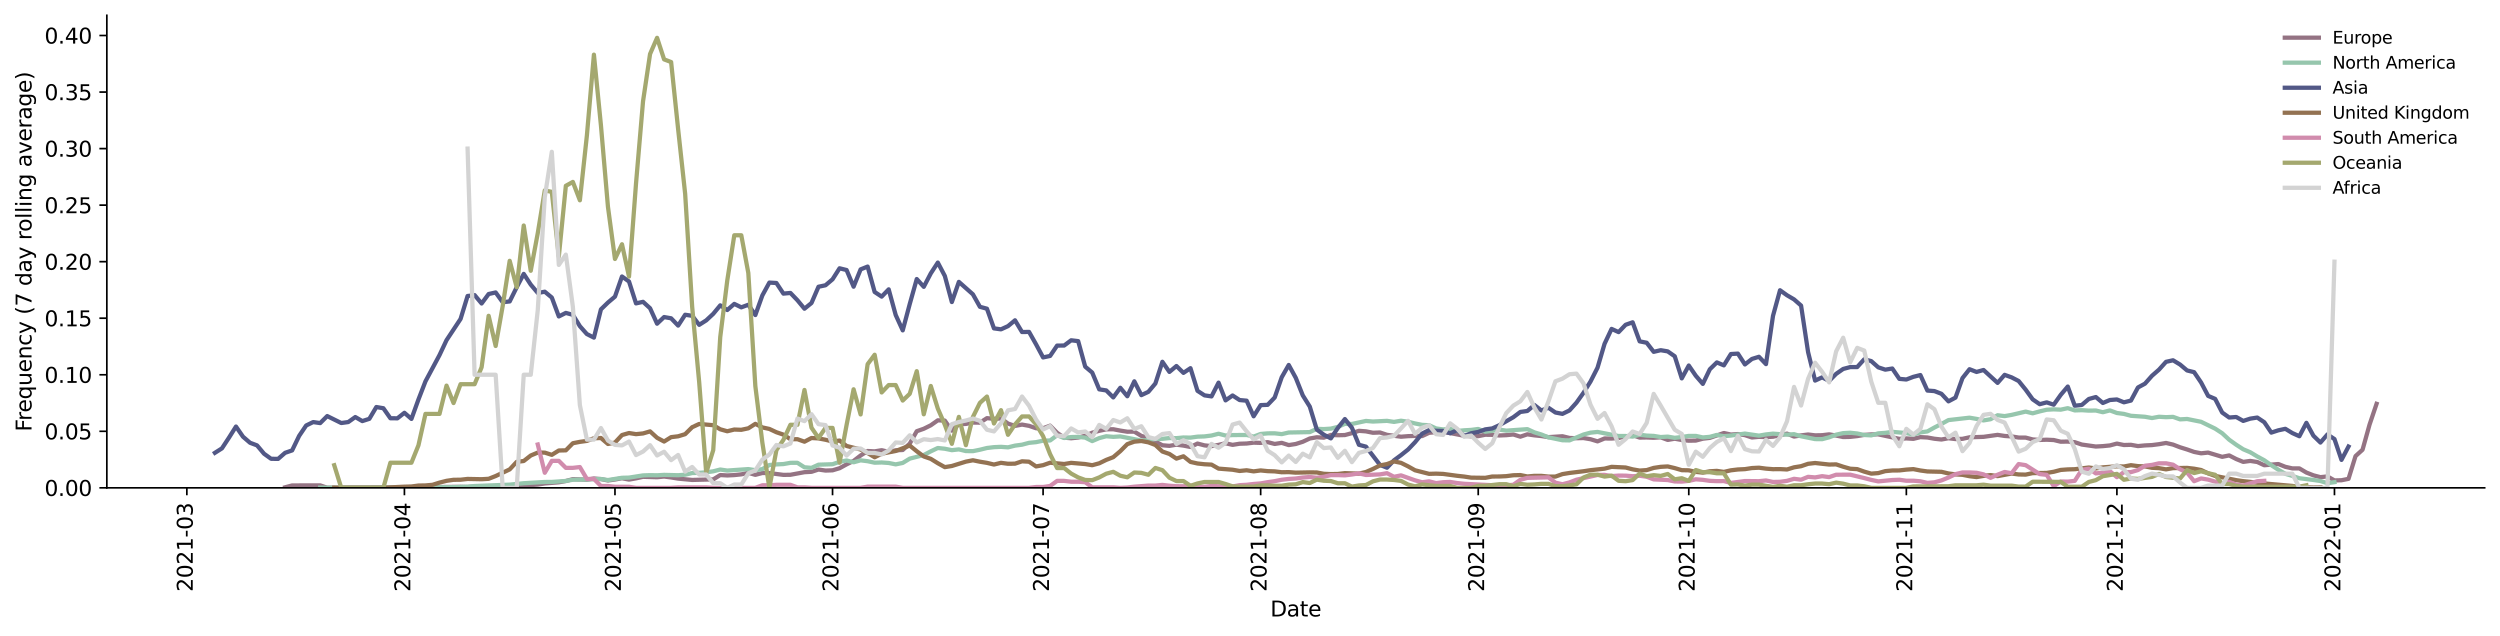 <?xml version="1.0" encoding="utf-8" standalone="no"?>
<!DOCTYPE svg PUBLIC "-//W3C//DTD SVG 1.1//EN"
  "http://www.w3.org/Graphics/SVG/1.1/DTD/svg11.dtd">
<svg height="298.621pt" version="1.1" viewBox="0 0 1173.344 298.621" width="1173.344pt" xmlns="http://www.w3.org/2000/svg" xmlns:xlink="http://www.w3.org/1999/xlink">
 <defs>
  <style type="text/css">*{stroke-linecap:butt;stroke-linejoin:round;}</style>
 </defs>
 <g id="figure_1">
  <g id="patch_1">
   <path d="M 0 298.621 
L 1173.344 298.621 
L 1173.344 0 
L 0 0 
z
" style="fill:#ffffff;"/>
  </g>
  <g id="axes_1">
   <g id="patch_2">
    <path d="M 50.144 228.96 
L 1166.144 228.96 
L 1166.144 7.2 
L 50.144 7.2 
z
" style="fill:#ffffff;"/>
   </g>
   <g id="matplotlib.axis_1">
    <g id="xtick_1">
     <g id="line2d_1">
      <defs>
       <path d="M 0 0 
L 0 3.5 
" id="m01435c56d6" style="stroke:#000000;stroke-width:0.8;"/>
      </defs>
      <g>
       <use style="stroke:#000000;stroke-width:0.8;" x="87.695" xlink:href="#m01435c56d6" y="228.96"/>
      </g>
     </g>
     <g id="text_1">
      <!-- 2021-03 -->
      <g transform="translate(90.454 277.743)rotate(-90)scale(0.1 -0.1)">
       <defs>
        <path d="M 1228 531 
L 3431 531 
L 3431 0 
L 469 0 
L 469 531 
Q 828 903 1448 1529 
Q 2069 2156 2228 2338 
Q 2531 2678 2651 2914 
Q 2772 3150 2772 3378 
Q 2772 3750 2511 3984 
Q 2250 4219 1831 4219 
Q 1534 4219 1204 4116 
Q 875 4013 500 3803 
L 500 4441 
Q 881 4594 1212 4672 
Q 1544 4750 1819 4750 
Q 2544 4750 2975 4387 
Q 3406 4025 3406 3419 
Q 3406 3131 3298 2873 
Q 3191 2616 2906 2266 
Q 2828 2175 2409 1742 
Q 1991 1309 1228 531 
z
" id="DejaVuSans-32" transform="scale(0.016)"/>
        <path d="M 2034 4250 
Q 1547 4250 1301 3770 
Q 1056 3291 1056 2328 
Q 1056 1369 1301 889 
Q 1547 409 2034 409 
Q 2525 409 2770 889 
Q 3016 1369 3016 2328 
Q 3016 3291 2770 3770 
Q 2525 4250 2034 4250 
z
M 2034 4750 
Q 2819 4750 3233 4129 
Q 3647 3509 3647 2328 
Q 3647 1150 3233 529 
Q 2819 -91 2034 -91 
Q 1250 -91 836 529 
Q 422 1150 422 2328 
Q 422 3509 836 4129 
Q 1250 4750 2034 4750 
z
" id="DejaVuSans-30" transform="scale(0.016)"/>
        <path d="M 794 531 
L 1825 531 
L 1825 4091 
L 703 3866 
L 703 4441 
L 1819 4666 
L 2450 4666 
L 2450 531 
L 3481 531 
L 3481 0 
L 794 0 
L 794 531 
z
" id="DejaVuSans-31" transform="scale(0.016)"/>
        <path d="M 313 2009 
L 1997 2009 
L 1997 1497 
L 313 1497 
L 313 2009 
z
" id="DejaVuSans-2d" transform="scale(0.016)"/>
        <path d="M 2597 2516 
Q 3050 2419 3304 2112 
Q 3559 1806 3559 1356 
Q 3559 666 3084 287 
Q 2609 -91 1734 -91 
Q 1441 -91 1130 -33 
Q 819 25 488 141 
L 488 750 
Q 750 597 1062 519 
Q 1375 441 1716 441 
Q 2309 441 2620 675 
Q 2931 909 2931 1356 
Q 2931 1769 2642 2001 
Q 2353 2234 1838 2234 
L 1294 2234 
L 1294 2753 
L 1863 2753 
Q 2328 2753 2575 2939 
Q 2822 3125 2822 3475 
Q 2822 3834 2567 4026 
Q 2313 4219 1838 4219 
Q 1578 4219 1281 4162 
Q 984 4106 628 3988 
L 628 4550 
Q 988 4650 1302 4700 
Q 1616 4750 1894 4750 
Q 2613 4750 3031 4423 
Q 3450 4097 3450 3541 
Q 3450 3153 3228 2886 
Q 3006 2619 2597 2516 
z
" id="DejaVuSans-33" transform="scale(0.016)"/>
       </defs>
       <use xlink:href="#DejaVuSans-32"/>
       <use x="63.623" xlink:href="#DejaVuSans-30"/>
       <use x="127.246" xlink:href="#DejaVuSans-32"/>
       <use x="190.869" xlink:href="#DejaVuSans-31"/>
       <use x="254.492" xlink:href="#DejaVuSans-2d"/>
       <use x="290.576" xlink:href="#DejaVuSans-30"/>
       <use x="354.199" xlink:href="#DejaVuSans-33"/>
      </g>
     </g>
    </g>
    <g id="xtick_2">
     <g id="line2d_2">
      <g>
       <use style="stroke:#000000;stroke-width:0.8;" x="189.808" xlink:href="#m01435c56d6" y="228.96"/>
      </g>
     </g>
     <g id="text_2">
      <!-- 2021-04 -->
      <g transform="translate(192.568 277.743)rotate(-90)scale(0.1 -0.1)">
       <defs>
        <path d="M 2419 4116 
L 825 1625 
L 2419 1625 
L 2419 4116 
z
M 2253 4666 
L 3047 4666 
L 3047 1625 
L 3713 1625 
L 3713 1100 
L 3047 1100 
L 3047 0 
L 2419 0 
L 2419 1100 
L 313 1100 
L 313 1709 
L 2253 4666 
z
" id="DejaVuSans-34" transform="scale(0.016)"/>
       </defs>
       <use xlink:href="#DejaVuSans-32"/>
       <use x="63.623" xlink:href="#DejaVuSans-30"/>
       <use x="127.246" xlink:href="#DejaVuSans-32"/>
       <use x="190.869" xlink:href="#DejaVuSans-31"/>
       <use x="254.492" xlink:href="#DejaVuSans-2d"/>
       <use x="290.576" xlink:href="#DejaVuSans-30"/>
       <use x="354.199" xlink:href="#DejaVuSans-34"/>
      </g>
     </g>
    </g>
    <g id="xtick_3">
     <g id="line2d_3">
      <g>
       <use style="stroke:#000000;stroke-width:0.8;" x="288.628" xlink:href="#m01435c56d6" y="228.96"/>
      </g>
     </g>
     <g id="text_3">
      <!-- 2021-05 -->
      <g transform="translate(291.387 277.743)rotate(-90)scale(0.1 -0.1)">
       <defs>
        <path d="M 691 4666 
L 3169 4666 
L 3169 4134 
L 1269 4134 
L 1269 2991 
Q 1406 3038 1543 3061 
Q 1681 3084 1819 3084 
Q 2600 3084 3056 2656 
Q 3513 2228 3513 1497 
Q 3513 744 3044 326 
Q 2575 -91 1722 -91 
Q 1428 -91 1123 -41 
Q 819 9 494 109 
L 494 744 
Q 775 591 1075 516 
Q 1375 441 1709 441 
Q 2250 441 2565 725 
Q 2881 1009 2881 1497 
Q 2881 1984 2565 2268 
Q 2250 2553 1709 2553 
Q 1456 2553 1204 2497 
Q 953 2441 691 2322 
L 691 4666 
z
" id="DejaVuSans-35" transform="scale(0.016)"/>
       </defs>
       <use xlink:href="#DejaVuSans-32"/>
       <use x="63.623" xlink:href="#DejaVuSans-30"/>
       <use x="127.246" xlink:href="#DejaVuSans-32"/>
       <use x="190.869" xlink:href="#DejaVuSans-31"/>
       <use x="254.492" xlink:href="#DejaVuSans-2d"/>
       <use x="290.576" xlink:href="#DejaVuSans-30"/>
       <use x="354.199" xlink:href="#DejaVuSans-35"/>
      </g>
     </g>
    </g>
    <g id="xtick_4">
     <g id="line2d_4">
      <g>
       <use style="stroke:#000000;stroke-width:0.8;" x="390.741" xlink:href="#m01435c56d6" y="228.96"/>
      </g>
     </g>
     <g id="text_4">
      <!-- 2021-06 -->
      <g transform="translate(393.501 277.743)rotate(-90)scale(0.1 -0.1)">
       <defs>
        <path d="M 2113 2584 
Q 1688 2584 1439 2293 
Q 1191 2003 1191 1497 
Q 1191 994 1439 701 
Q 1688 409 2113 409 
Q 2538 409 2786 701 
Q 3034 994 3034 1497 
Q 3034 2003 2786 2293 
Q 2538 2584 2113 2584 
z
M 3366 4563 
L 3366 3988 
Q 3128 4100 2886 4159 
Q 2644 4219 2406 4219 
Q 1781 4219 1451 3797 
Q 1122 3375 1075 2522 
Q 1259 2794 1537 2939 
Q 1816 3084 2150 3084 
Q 2853 3084 3261 2657 
Q 3669 2231 3669 1497 
Q 3669 778 3244 343 
Q 2819 -91 2113 -91 
Q 1303 -91 875 529 
Q 447 1150 447 2328 
Q 447 3434 972 4092 
Q 1497 4750 2381 4750 
Q 2619 4750 2861 4703 
Q 3103 4656 3366 4563 
z
" id="DejaVuSans-36" transform="scale(0.016)"/>
       </defs>
       <use xlink:href="#DejaVuSans-32"/>
       <use x="63.623" xlink:href="#DejaVuSans-30"/>
       <use x="127.246" xlink:href="#DejaVuSans-32"/>
       <use x="190.869" xlink:href="#DejaVuSans-31"/>
       <use x="254.492" xlink:href="#DejaVuSans-2d"/>
       <use x="290.576" xlink:href="#DejaVuSans-30"/>
       <use x="354.199" xlink:href="#DejaVuSans-36"/>
      </g>
     </g>
    </g>
    <g id="xtick_5">
     <g id="line2d_5">
      <g>
       <use style="stroke:#000000;stroke-width:0.8;" x="489.561" xlink:href="#m01435c56d6" y="228.96"/>
      </g>
     </g>
     <g id="text_5">
      <!-- 2021-07 -->
      <g transform="translate(492.32 277.743)rotate(-90)scale(0.1 -0.1)">
       <defs>
        <path d="M 525 4666 
L 3525 4666 
L 3525 4397 
L 1831 0 
L 1172 0 
L 2766 4134 
L 525 4134 
L 525 4666 
z
" id="DejaVuSans-37" transform="scale(0.016)"/>
       </defs>
       <use xlink:href="#DejaVuSans-32"/>
       <use x="63.623" xlink:href="#DejaVuSans-30"/>
       <use x="127.246" xlink:href="#DejaVuSans-32"/>
       <use x="190.869" xlink:href="#DejaVuSans-31"/>
       <use x="254.492" xlink:href="#DejaVuSans-2d"/>
       <use x="290.576" xlink:href="#DejaVuSans-30"/>
       <use x="354.199" xlink:href="#DejaVuSans-37"/>
      </g>
     </g>
    </g>
    <g id="xtick_6">
     <g id="line2d_6">
      <g>
       <use style="stroke:#000000;stroke-width:0.8;" x="591.674" xlink:href="#m01435c56d6" y="228.96"/>
      </g>
     </g>
     <g id="text_6">
      <!-- 2021-08 -->
      <g transform="translate(594.433 277.743)rotate(-90)scale(0.1 -0.1)">
       <defs>
        <path d="M 2034 2216 
Q 1584 2216 1326 1975 
Q 1069 1734 1069 1313 
Q 1069 891 1326 650 
Q 1584 409 2034 409 
Q 2484 409 2743 651 
Q 3003 894 3003 1313 
Q 3003 1734 2745 1975 
Q 2488 2216 2034 2216 
z
M 1403 2484 
Q 997 2584 770 2862 
Q 544 3141 544 3541 
Q 544 4100 942 4425 
Q 1341 4750 2034 4750 
Q 2731 4750 3128 4425 
Q 3525 4100 3525 3541 
Q 3525 3141 3298 2862 
Q 3072 2584 2669 2484 
Q 3125 2378 3379 2068 
Q 3634 1759 3634 1313 
Q 3634 634 3220 271 
Q 2806 -91 2034 -91 
Q 1263 -91 848 271 
Q 434 634 434 1313 
Q 434 1759 690 2068 
Q 947 2378 1403 2484 
z
M 1172 3481 
Q 1172 3119 1398 2916 
Q 1625 2713 2034 2713 
Q 2441 2713 2670 2916 
Q 2900 3119 2900 3481 
Q 2900 3844 2670 4047 
Q 2441 4250 2034 4250 
Q 1625 4250 1398 4047 
Q 1172 3844 1172 3481 
z
" id="DejaVuSans-38" transform="scale(0.016)"/>
       </defs>
       <use xlink:href="#DejaVuSans-32"/>
       <use x="63.623" xlink:href="#DejaVuSans-30"/>
       <use x="127.246" xlink:href="#DejaVuSans-32"/>
       <use x="190.869" xlink:href="#DejaVuSans-31"/>
       <use x="254.492" xlink:href="#DejaVuSans-2d"/>
       <use x="290.576" xlink:href="#DejaVuSans-30"/>
       <use x="354.199" xlink:href="#DejaVuSans-38"/>
      </g>
     </g>
    </g>
    <g id="xtick_7">
     <g id="line2d_7">
      <g>
       <use style="stroke:#000000;stroke-width:0.8;" x="693.787" xlink:href="#m01435c56d6" y="228.96"/>
      </g>
     </g>
     <g id="text_7">
      <!-- 2021-09 -->
      <g transform="translate(696.547 277.743)rotate(-90)scale(0.1 -0.1)">
       <defs>
        <path d="M 703 97 
L 703 672 
Q 941 559 1184 500 
Q 1428 441 1663 441 
Q 2288 441 2617 861 
Q 2947 1281 2994 2138 
Q 2813 1869 2534 1725 
Q 2256 1581 1919 1581 
Q 1219 1581 811 2004 
Q 403 2428 403 3163 
Q 403 3881 828 4315 
Q 1253 4750 1959 4750 
Q 2769 4750 3195 4129 
Q 3622 3509 3622 2328 
Q 3622 1225 3098 567 
Q 2575 -91 1691 -91 
Q 1453 -91 1209 -44 
Q 966 3 703 97 
z
M 1959 2075 
Q 2384 2075 2632 2365 
Q 2881 2656 2881 3163 
Q 2881 3666 2632 3958 
Q 2384 4250 1959 4250 
Q 1534 4250 1286 3958 
Q 1038 3666 1038 3163 
Q 1038 2656 1286 2365 
Q 1534 2075 1959 2075 
z
" id="DejaVuSans-39" transform="scale(0.016)"/>
       </defs>
       <use xlink:href="#DejaVuSans-32"/>
       <use x="63.623" xlink:href="#DejaVuSans-30"/>
       <use x="127.246" xlink:href="#DejaVuSans-32"/>
       <use x="190.869" xlink:href="#DejaVuSans-31"/>
       <use x="254.492" xlink:href="#DejaVuSans-2d"/>
       <use x="290.576" xlink:href="#DejaVuSans-30"/>
       <use x="354.199" xlink:href="#DejaVuSans-39"/>
      </g>
     </g>
    </g>
    <g id="xtick_8">
     <g id="line2d_8">
      <g>
       <use style="stroke:#000000;stroke-width:0.8;" x="792.607" xlink:href="#m01435c56d6" y="228.96"/>
      </g>
     </g>
     <g id="text_8">
      <!-- 2021-10 -->
      <g transform="translate(795.366 277.743)rotate(-90)scale(0.1 -0.1)">
       <use xlink:href="#DejaVuSans-32"/>
       <use x="63.623" xlink:href="#DejaVuSans-30"/>
       <use x="127.246" xlink:href="#DejaVuSans-32"/>
       <use x="190.869" xlink:href="#DejaVuSans-31"/>
       <use x="254.492" xlink:href="#DejaVuSans-2d"/>
       <use x="290.576" xlink:href="#DejaVuSans-31"/>
       <use x="354.199" xlink:href="#DejaVuSans-30"/>
      </g>
     </g>
    </g>
    <g id="xtick_9">
     <g id="line2d_9">
      <g>
       <use style="stroke:#000000;stroke-width:0.8;" x="894.72" xlink:href="#m01435c56d6" y="228.96"/>
      </g>
     </g>
     <g id="text_9">
      <!-- 2021-11 -->
      <g transform="translate(897.479 277.743)rotate(-90)scale(0.1 -0.1)">
       <use xlink:href="#DejaVuSans-32"/>
       <use x="63.623" xlink:href="#DejaVuSans-30"/>
       <use x="127.246" xlink:href="#DejaVuSans-32"/>
       <use x="190.869" xlink:href="#DejaVuSans-31"/>
       <use x="254.492" xlink:href="#DejaVuSans-2d"/>
       <use x="290.576" xlink:href="#DejaVuSans-31"/>
       <use x="354.199" xlink:href="#DejaVuSans-31"/>
      </g>
     </g>
    </g>
    <g id="xtick_10">
     <g id="line2d_10">
      <g>
       <use style="stroke:#000000;stroke-width:0.8;" x="993.539" xlink:href="#m01435c56d6" y="228.96"/>
      </g>
     </g>
     <g id="text_10">
      <!-- 2021-12 -->
      <g transform="translate(996.299 277.743)rotate(-90)scale(0.1 -0.1)">
       <use xlink:href="#DejaVuSans-32"/>
       <use x="63.623" xlink:href="#DejaVuSans-30"/>
       <use x="127.246" xlink:href="#DejaVuSans-32"/>
       <use x="190.869" xlink:href="#DejaVuSans-31"/>
       <use x="254.492" xlink:href="#DejaVuSans-2d"/>
       <use x="290.576" xlink:href="#DejaVuSans-31"/>
       <use x="354.199" xlink:href="#DejaVuSans-32"/>
      </g>
     </g>
    </g>
    <g id="xtick_11">
     <g id="line2d_11">
      <g>
       <use style="stroke:#000000;stroke-width:0.8;" x="1095.653" xlink:href="#m01435c56d6" y="228.96"/>
      </g>
     </g>
     <g id="text_11">
      <!-- 2022-01 -->
      <g transform="translate(1098.412 277.743)rotate(-90)scale(0.1 -0.1)">
       <use xlink:href="#DejaVuSans-32"/>
       <use x="63.623" xlink:href="#DejaVuSans-30"/>
       <use x="127.246" xlink:href="#DejaVuSans-32"/>
       <use x="190.869" xlink:href="#DejaVuSans-32"/>
       <use x="254.492" xlink:href="#DejaVuSans-2d"/>
       <use x="290.576" xlink:href="#DejaVuSans-30"/>
       <use x="354.199" xlink:href="#DejaVuSans-31"/>
      </g>
     </g>
    </g>
    <g id="text_12">
     <!-- Date -->
     <g transform="translate(596.193 289.341)scale(0.1 -0.1)">
      <defs>
       <path d="M 1259 4147 
L 1259 519 
L 2022 519 
Q 2988 519 3436 956 
Q 3884 1394 3884 2338 
Q 3884 3275 3436 3711 
Q 2988 4147 2022 4147 
L 1259 4147 
z
M 628 4666 
L 1925 4666 
Q 3281 4666 3915 4102 
Q 4550 3538 4550 2338 
Q 4550 1131 3912 565 
Q 3275 0 1925 0 
L 628 0 
L 628 4666 
z
" id="DejaVuSans-44" transform="scale(0.016)"/>
       <path d="M 2194 1759 
Q 1497 1759 1228 1600 
Q 959 1441 959 1056 
Q 959 750 1161 570 
Q 1363 391 1709 391 
Q 2188 391 2477 730 
Q 2766 1069 2766 1631 
L 2766 1759 
L 2194 1759 
z
M 3341 1997 
L 3341 0 
L 2766 0 
L 2766 531 
Q 2569 213 2275 61 
Q 1981 -91 1556 -91 
Q 1019 -91 701 211 
Q 384 513 384 1019 
Q 384 1609 779 1909 
Q 1175 2209 1959 2209 
L 2766 2209 
L 2766 2266 
Q 2766 2663 2505 2880 
Q 2244 3097 1772 3097 
Q 1472 3097 1187 3025 
Q 903 2953 641 2809 
L 641 3341 
Q 956 3463 1253 3523 
Q 1550 3584 1831 3584 
Q 2591 3584 2966 3190 
Q 3341 2797 3341 1997 
z
" id="DejaVuSans-61" transform="scale(0.016)"/>
       <path d="M 1172 4494 
L 1172 3500 
L 2356 3500 
L 2356 3053 
L 1172 3053 
L 1172 1153 
Q 1172 725 1289 603 
Q 1406 481 1766 481 
L 2356 481 
L 2356 0 
L 1766 0 
Q 1100 0 847 248 
Q 594 497 594 1153 
L 594 3053 
L 172 3053 
L 172 3500 
L 594 3500 
L 594 4494 
L 1172 4494 
z
" id="DejaVuSans-74" transform="scale(0.016)"/>
       <path d="M 3597 1894 
L 3597 1613 
L 953 1613 
Q 991 1019 1311 708 
Q 1631 397 2203 397 
Q 2534 397 2845 478 
Q 3156 559 3463 722 
L 3463 178 
Q 3153 47 2828 -22 
Q 2503 -91 2169 -91 
Q 1331 -91 842 396 
Q 353 884 353 1716 
Q 353 2575 817 3079 
Q 1281 3584 2069 3584 
Q 2775 3584 3186 3129 
Q 3597 2675 3597 1894 
z
M 3022 2063 
Q 3016 2534 2758 2815 
Q 2500 3097 2075 3097 
Q 1594 3097 1305 2825 
Q 1016 2553 972 2059 
L 3022 2063 
z
" id="DejaVuSans-65" transform="scale(0.016)"/>
      </defs>
      <use xlink:href="#DejaVuSans-44"/>
      <use x="77.002" xlink:href="#DejaVuSans-61"/>
      <use x="138.281" xlink:href="#DejaVuSans-74"/>
      <use x="177.49" xlink:href="#DejaVuSans-65"/>
     </g>
    </g>
   </g>
   <g id="matplotlib.axis_2">
    <g id="ytick_1">
     <g id="line2d_12">
      <defs>
       <path d="M 0 0 
L -3.5 0 
" id="m1b10daa7eb" style="stroke:#000000;stroke-width:0.8;"/>
      </defs>
      <g>
       <use style="stroke:#000000;stroke-width:0.8;" x="50.144" xlink:href="#m1b10daa7eb" y="228.96"/>
      </g>
     </g>
     <g id="text_13">
      <!-- 0.00 -->
      <g transform="translate(20.878 232.759)scale(0.1 -0.1)">
       <defs>
        <path d="M 684 794 
L 1344 794 
L 1344 0 
L 684 0 
L 684 794 
z
" id="DejaVuSans-2e" transform="scale(0.016)"/>
       </defs>
       <use xlink:href="#DejaVuSans-30"/>
       <use x="63.623" xlink:href="#DejaVuSans-2e"/>
       <use x="95.41" xlink:href="#DejaVuSans-30"/>
       <use x="159.033" xlink:href="#DejaVuSans-30"/>
      </g>
     </g>
    </g>
    <g id="ytick_2">
     <g id="line2d_13">
      <g>
       <use style="stroke:#000000;stroke-width:0.8;" x="50.144" xlink:href="#m1b10daa7eb" y="202.423"/>
      </g>
     </g>
     <g id="text_14">
      <!-- 0.05 -->
      <g transform="translate(20.878 206.222)scale(0.1 -0.1)">
       <use xlink:href="#DejaVuSans-30"/>
       <use x="63.623" xlink:href="#DejaVuSans-2e"/>
       <use x="95.41" xlink:href="#DejaVuSans-30"/>
       <use x="159.033" xlink:href="#DejaVuSans-35"/>
      </g>
     </g>
    </g>
    <g id="ytick_3">
     <g id="line2d_14">
      <g>
       <use style="stroke:#000000;stroke-width:0.8;" x="50.144" xlink:href="#m1b10daa7eb" y="175.886"/>
      </g>
     </g>
     <g id="text_15">
      <!-- 0.10 -->
      <g transform="translate(20.878 179.686)scale(0.1 -0.1)">
       <use xlink:href="#DejaVuSans-30"/>
       <use x="63.623" xlink:href="#DejaVuSans-2e"/>
       <use x="95.41" xlink:href="#DejaVuSans-31"/>
       <use x="159.033" xlink:href="#DejaVuSans-30"/>
      </g>
     </g>
    </g>
    <g id="ytick_4">
     <g id="line2d_15">
      <g>
       <use style="stroke:#000000;stroke-width:0.8;" x="50.144" xlink:href="#m1b10daa7eb" y="149.349"/>
      </g>
     </g>
     <g id="text_16">
      <!-- 0.15 -->
      <g transform="translate(20.878 153.149)scale(0.1 -0.1)">
       <use xlink:href="#DejaVuSans-30"/>
       <use x="63.623" xlink:href="#DejaVuSans-2e"/>
       <use x="95.41" xlink:href="#DejaVuSans-31"/>
       <use x="159.033" xlink:href="#DejaVuSans-35"/>
      </g>
     </g>
    </g>
    <g id="ytick_5">
     <g id="line2d_16">
      <g>
       <use style="stroke:#000000;stroke-width:0.8;" x="50.144" xlink:href="#m1b10daa7eb" y="122.813"/>
      </g>
     </g>
     <g id="text_17">
      <!-- 0.20 -->
      <g transform="translate(20.878 126.612)scale(0.1 -0.1)">
       <use xlink:href="#DejaVuSans-30"/>
       <use x="63.623" xlink:href="#DejaVuSans-2e"/>
       <use x="95.41" xlink:href="#DejaVuSans-32"/>
       <use x="159.033" xlink:href="#DejaVuSans-30"/>
      </g>
     </g>
    </g>
    <g id="ytick_6">
     <g id="line2d_17">
      <g>
       <use style="stroke:#000000;stroke-width:0.8;" x="50.144" xlink:href="#m1b10daa7eb" y="96.276"/>
      </g>
     </g>
     <g id="text_18">
      <!-- 0.25 -->
      <g transform="translate(20.878 100.075)scale(0.1 -0.1)">
       <use xlink:href="#DejaVuSans-30"/>
       <use x="63.623" xlink:href="#DejaVuSans-2e"/>
       <use x="95.41" xlink:href="#DejaVuSans-32"/>
       <use x="159.033" xlink:href="#DejaVuSans-35"/>
      </g>
     </g>
    </g>
    <g id="ytick_7">
     <g id="line2d_18">
      <g>
       <use style="stroke:#000000;stroke-width:0.8;" x="50.144" xlink:href="#m1b10daa7eb" y="69.739"/>
      </g>
     </g>
     <g id="text_19">
      <!-- 0.30 -->
      <g transform="translate(20.878 73.538)scale(0.1 -0.1)">
       <use xlink:href="#DejaVuSans-30"/>
       <use x="63.623" xlink:href="#DejaVuSans-2e"/>
       <use x="95.41" xlink:href="#DejaVuSans-33"/>
       <use x="159.033" xlink:href="#DejaVuSans-30"/>
      </g>
     </g>
    </g>
    <g id="ytick_8">
     <g id="line2d_19">
      <g>
       <use style="stroke:#000000;stroke-width:0.8;" x="50.144" xlink:href="#m1b10daa7eb" y="43.202"/>
      </g>
     </g>
     <g id="text_20">
      <!-- 0.35 -->
      <g transform="translate(20.878 47.001)scale(0.1 -0.1)">
       <use xlink:href="#DejaVuSans-30"/>
       <use x="63.623" xlink:href="#DejaVuSans-2e"/>
       <use x="95.41" xlink:href="#DejaVuSans-33"/>
       <use x="159.033" xlink:href="#DejaVuSans-35"/>
      </g>
     </g>
    </g>
    <g id="ytick_9">
     <g id="line2d_20">
      <g>
       <use style="stroke:#000000;stroke-width:0.8;" x="50.144" xlink:href="#m1b10daa7eb" y="16.665"/>
      </g>
     </g>
     <g id="text_21">
      <!-- 0.40 -->
      <g transform="translate(20.878 20.464)scale(0.1 -0.1)">
       <use xlink:href="#DejaVuSans-30"/>
       <use x="63.623" xlink:href="#DejaVuSans-2e"/>
       <use x="95.41" xlink:href="#DejaVuSans-34"/>
       <use x="159.033" xlink:href="#DejaVuSans-30"/>
      </g>
     </g>
    </g>
    <g id="text_22">
     <!-- Frequency (7 day rolling average) -->
     <g transform="translate(14.798 202.529)rotate(-90)scale(0.1 -0.1)">
      <defs>
       <path d="M 628 4666 
L 3309 4666 
L 3309 4134 
L 1259 4134 
L 1259 2759 
L 3109 2759 
L 3109 2228 
L 1259 2228 
L 1259 0 
L 628 0 
L 628 4666 
z
" id="DejaVuSans-46" transform="scale(0.016)"/>
       <path d="M 2631 2963 
Q 2534 3019 2420 3045 
Q 2306 3072 2169 3072 
Q 1681 3072 1420 2755 
Q 1159 2438 1159 1844 
L 1159 0 
L 581 0 
L 581 3500 
L 1159 3500 
L 1159 2956 
Q 1341 3275 1631 3429 
Q 1922 3584 2338 3584 
Q 2397 3584 2469 3576 
Q 2541 3569 2628 3553 
L 2631 2963 
z
" id="DejaVuSans-72" transform="scale(0.016)"/>
       <path d="M 947 1747 
Q 947 1113 1208 752 
Q 1469 391 1925 391 
Q 2381 391 2643 752 
Q 2906 1113 2906 1747 
Q 2906 2381 2643 2742 
Q 2381 3103 1925 3103 
Q 1469 3103 1208 2742 
Q 947 2381 947 1747 
z
M 2906 525 
Q 2725 213 2448 61 
Q 2172 -91 1784 -91 
Q 1150 -91 751 415 
Q 353 922 353 1747 
Q 353 2572 751 3078 
Q 1150 3584 1784 3584 
Q 2172 3584 2448 3432 
Q 2725 3281 2906 2969 
L 2906 3500 
L 3481 3500 
L 3481 -1331 
L 2906 -1331 
L 2906 525 
z
" id="DejaVuSans-71" transform="scale(0.016)"/>
       <path d="M 544 1381 
L 544 3500 
L 1119 3500 
L 1119 1403 
Q 1119 906 1312 657 
Q 1506 409 1894 409 
Q 2359 409 2629 706 
Q 2900 1003 2900 1516 
L 2900 3500 
L 3475 3500 
L 3475 0 
L 2900 0 
L 2900 538 
Q 2691 219 2414 64 
Q 2138 -91 1772 -91 
Q 1169 -91 856 284 
Q 544 659 544 1381 
z
M 1991 3584 
L 1991 3584 
z
" id="DejaVuSans-75" transform="scale(0.016)"/>
       <path d="M 3513 2113 
L 3513 0 
L 2938 0 
L 2938 2094 
Q 2938 2591 2744 2837 
Q 2550 3084 2163 3084 
Q 1697 3084 1428 2787 
Q 1159 2491 1159 1978 
L 1159 0 
L 581 0 
L 581 3500 
L 1159 3500 
L 1159 2956 
Q 1366 3272 1645 3428 
Q 1925 3584 2291 3584 
Q 2894 3584 3203 3211 
Q 3513 2838 3513 2113 
z
" id="DejaVuSans-6e" transform="scale(0.016)"/>
       <path d="M 3122 3366 
L 3122 2828 
Q 2878 2963 2633 3030 
Q 2388 3097 2138 3097 
Q 1578 3097 1268 2742 
Q 959 2388 959 1747 
Q 959 1106 1268 751 
Q 1578 397 2138 397 
Q 2388 397 2633 464 
Q 2878 531 3122 666 
L 3122 134 
Q 2881 22 2623 -34 
Q 2366 -91 2075 -91 
Q 1284 -91 818 406 
Q 353 903 353 1747 
Q 353 2603 823 3093 
Q 1294 3584 2113 3584 
Q 2378 3584 2631 3529 
Q 2884 3475 3122 3366 
z
" id="DejaVuSans-63" transform="scale(0.016)"/>
       <path d="M 2059 -325 
Q 1816 -950 1584 -1140 
Q 1353 -1331 966 -1331 
L 506 -1331 
L 506 -850 
L 844 -850 
Q 1081 -850 1212 -737 
Q 1344 -625 1503 -206 
L 1606 56 
L 191 3500 
L 800 3500 
L 1894 763 
L 2988 3500 
L 3597 3500 
L 2059 -325 
z
" id="DejaVuSans-79" transform="scale(0.016)"/>
       <path id="DejaVuSans-20" transform="scale(0.016)"/>
       <path d="M 1984 4856 
Q 1566 4138 1362 3434 
Q 1159 2731 1159 2009 
Q 1159 1288 1364 580 
Q 1569 -128 1984 -844 
L 1484 -844 
Q 1016 -109 783 600 
Q 550 1309 550 2009 
Q 550 2706 781 3412 
Q 1013 4119 1484 4856 
L 1984 4856 
z
" id="DejaVuSans-28" transform="scale(0.016)"/>
       <path d="M 2906 2969 
L 2906 4863 
L 3481 4863 
L 3481 0 
L 2906 0 
L 2906 525 
Q 2725 213 2448 61 
Q 2172 -91 1784 -91 
Q 1150 -91 751 415 
Q 353 922 353 1747 
Q 353 2572 751 3078 
Q 1150 3584 1784 3584 
Q 2172 3584 2448 3432 
Q 2725 3281 2906 2969 
z
M 947 1747 
Q 947 1113 1208 752 
Q 1469 391 1925 391 
Q 2381 391 2643 752 
Q 2906 1113 2906 1747 
Q 2906 2381 2643 2742 
Q 2381 3103 1925 3103 
Q 1469 3103 1208 2742 
Q 947 2381 947 1747 
z
" id="DejaVuSans-64" transform="scale(0.016)"/>
       <path d="M 1959 3097 
Q 1497 3097 1228 2736 
Q 959 2375 959 1747 
Q 959 1119 1226 758 
Q 1494 397 1959 397 
Q 2419 397 2687 759 
Q 2956 1122 2956 1747 
Q 2956 2369 2687 2733 
Q 2419 3097 1959 3097 
z
M 1959 3584 
Q 2709 3584 3137 3096 
Q 3566 2609 3566 1747 
Q 3566 888 3137 398 
Q 2709 -91 1959 -91 
Q 1206 -91 779 398 
Q 353 888 353 1747 
Q 353 2609 779 3096 
Q 1206 3584 1959 3584 
z
" id="DejaVuSans-6f" transform="scale(0.016)"/>
       <path d="M 603 4863 
L 1178 4863 
L 1178 0 
L 603 0 
L 603 4863 
z
" id="DejaVuSans-6c" transform="scale(0.016)"/>
       <path d="M 603 3500 
L 1178 3500 
L 1178 0 
L 603 0 
L 603 3500 
z
M 603 4863 
L 1178 4863 
L 1178 4134 
L 603 4134 
L 603 4863 
z
" id="DejaVuSans-69" transform="scale(0.016)"/>
       <path d="M 2906 1791 
Q 2906 2416 2648 2759 
Q 2391 3103 1925 3103 
Q 1463 3103 1205 2759 
Q 947 2416 947 1791 
Q 947 1169 1205 825 
Q 1463 481 1925 481 
Q 2391 481 2648 825 
Q 2906 1169 2906 1791 
z
M 3481 434 
Q 3481 -459 3084 -895 
Q 2688 -1331 1869 -1331 
Q 1566 -1331 1297 -1286 
Q 1028 -1241 775 -1147 
L 775 -588 
Q 1028 -725 1275 -790 
Q 1522 -856 1778 -856 
Q 2344 -856 2625 -561 
Q 2906 -266 2906 331 
L 2906 616 
Q 2728 306 2450 153 
Q 2172 0 1784 0 
Q 1141 0 747 490 
Q 353 981 353 1791 
Q 353 2603 747 3093 
Q 1141 3584 1784 3584 
Q 2172 3584 2450 3431 
Q 2728 3278 2906 2969 
L 2906 3500 
L 3481 3500 
L 3481 434 
z
" id="DejaVuSans-67" transform="scale(0.016)"/>
       <path d="M 191 3500 
L 800 3500 
L 1894 563 
L 2988 3500 
L 3597 3500 
L 2284 0 
L 1503 0 
L 191 3500 
z
" id="DejaVuSans-76" transform="scale(0.016)"/>
       <path d="M 513 4856 
L 1013 4856 
Q 1481 4119 1714 3412 
Q 1947 2706 1947 2009 
Q 1947 1309 1714 600 
Q 1481 -109 1013 -844 
L 513 -844 
Q 928 -128 1133 580 
Q 1338 1288 1338 2009 
Q 1338 2731 1133 3434 
Q 928 4138 513 4856 
z
" id="DejaVuSans-29" transform="scale(0.016)"/>
      </defs>
      <use xlink:href="#DejaVuSans-46"/>
      <use x="50.27" xlink:href="#DejaVuSans-72"/>
      <use x="89.133" xlink:href="#DejaVuSans-65"/>
      <use x="150.656" xlink:href="#DejaVuSans-71"/>
      <use x="214.133" xlink:href="#DejaVuSans-75"/>
      <use x="277.512" xlink:href="#DejaVuSans-65"/>
      <use x="339.035" xlink:href="#DejaVuSans-6e"/>
      <use x="402.414" xlink:href="#DejaVuSans-63"/>
      <use x="457.395" xlink:href="#DejaVuSans-79"/>
      <use x="516.574" xlink:href="#DejaVuSans-20"/>
      <use x="548.361" xlink:href="#DejaVuSans-28"/>
      <use x="587.375" xlink:href="#DejaVuSans-37"/>
      <use x="650.998" xlink:href="#DejaVuSans-20"/>
      <use x="682.785" xlink:href="#DejaVuSans-64"/>
      <use x="746.262" xlink:href="#DejaVuSans-61"/>
      <use x="807.541" xlink:href="#DejaVuSans-79"/>
      <use x="866.721" xlink:href="#DejaVuSans-20"/>
      <use x="898.508" xlink:href="#DejaVuSans-72"/>
      <use x="937.371" xlink:href="#DejaVuSans-6f"/>
      <use x="998.553" xlink:href="#DejaVuSans-6c"/>
      <use x="1026.336" xlink:href="#DejaVuSans-6c"/>
      <use x="1054.119" xlink:href="#DejaVuSans-69"/>
      <use x="1081.902" xlink:href="#DejaVuSans-6e"/>
      <use x="1145.281" xlink:href="#DejaVuSans-67"/>
      <use x="1208.758" xlink:href="#DejaVuSans-20"/>
      <use x="1240.545" xlink:href="#DejaVuSans-61"/>
      <use x="1301.824" xlink:href="#DejaVuSans-76"/>
      <use x="1361.004" xlink:href="#DejaVuSans-65"/>
      <use x="1422.527" xlink:href="#DejaVuSans-72"/>
      <use x="1463.641" xlink:href="#DejaVuSans-61"/>
      <use x="1524.92" xlink:href="#DejaVuSans-67"/>
      <use x="1588.396" xlink:href="#DejaVuSans-65"/>
      <use x="1649.92" xlink:href="#DejaVuSans-29"/>
     </g>
    </g>
   </g>
   <g id="line2d_21">
    <path clip-path="url(#p465b600b9e)" d="M 133.811 228.711 
L 137.105 227.84 
L 150.281 227.802 
L 153.575 228.922 
L 186.514 228.828 
L 196.396 228.656 
L 206.278 228.567 
L 216.16 228.485 
L 219.454 228.59 
L 222.748 228.417 
L 229.336 228.427 
L 235.924 228.248 
L 239.218 228.382 
L 252.394 227.426 
L 255.688 226.894 
L 262.276 226.356 
L 265.57 225.764 
L 268.864 224.884 
L 275.452 225.13 
L 278.746 224.575 
L 282.04 224.846 
L 285.334 225.519 
L 288.628 225.062 
L 291.922 224.457 
L 295.216 225.094 
L 298.51 224.503 
L 301.804 223.786 
L 308.392 223.982 
L 311.686 223.661 
L 314.98 224.083 
L 318.274 224.633 
L 324.862 225.255 
L 334.744 225 
L 338.037 222.953 
L 341.331 223.145 
L 344.625 222.975 
L 347.919 222.633 
L 351.213 221.92 
L 354.507 222.864 
L 357.801 221.995 
L 361.095 222.031 
L 367.683 222.878 
L 370.977 222.831 
L 377.565 221.616 
L 380.859 221.435 
L 384.153 220.369 
L 387.447 220.851 
L 390.741 220.739 
L 394.035 219.757 
L 397.329 217.94 
L 400.623 216.324 
L 403.917 213.78 
L 407.211 211.676 
L 410.505 211.843 
L 413.799 211.298 
L 417.093 212.065 
L 420.387 211.339 
L 423.681 211.204 
L 426.975 208.198 
L 430.269 202.387 
L 433.563 201.234 
L 436.857 199.601 
L 440.151 197.277 
L 443.445 197.411 
L 446.739 202.115 
L 450.033 199.094 
L 453.327 198.958 
L 456.621 198.322 
L 459.915 198.37 
L 463.209 196.252 
L 466.503 196.57 
L 469.797 196.404 
L 473.091 198.797 
L 476.385 199.897 
L 479.679 199.269 
L 482.973 199.861 
L 486.267 200.993 
L 489.561 200.991 
L 492.854 199.783 
L 496.148 203.137 
L 499.442 205.404 
L 502.736 205.692 
L 506.03 205.346 
L 509.324 204.521 
L 512.618 203.087 
L 515.912 202.193 
L 519.206 201.504 
L 522.5 201.46 
L 525.794 202.095 
L 529.088 202.618 
L 532.382 202.598 
L 535.676 204.581 
L 538.97 205.53 
L 545.558 208.983 
L 548.852 209.257 
L 552.146 208.698 
L 555.44 209.138 
L 558.734 209.783 
L 562.028 208.176 
L 565.322 209.034 
L 568.616 209.373 
L 571.91 208.801 
L 575.204 208.028 
L 578.498 208.791 
L 581.792 208.258 
L 585.086 208.156 
L 588.38 207.755 
L 591.674 207.866 
L 594.968 207.518 
L 598.262 208.358 
L 601.556 207.848 
L 604.85 208.894 
L 608.144 208.382 
L 611.438 207.337 
L 614.732 205.801 
L 618.026 205.229 
L 621.32 205.417 
L 624.614 204.135 
L 627.908 204.268 
L 631.202 204.188 
L 634.496 203.298 
L 637.79 202.2 
L 641.084 202.453 
L 644.378 203.116 
L 647.671 202.981 
L 650.965 204.08 
L 657.553 204.971 
L 660.847 204.706 
L 664.141 204.597 
L 667.435 204.677 
L 670.729 203.131 
L 674.023 202.82 
L 677.317 202.75 
L 680.611 203.253 
L 687.199 204.527 
L 690.493 204.77 
L 693.787 204.707 
L 697.081 204.04 
L 700.375 204.093 
L 703.669 204.384 
L 706.963 204.241 
L 710.257 203.914 
L 713.551 204.948 
L 716.845 203.84 
L 720.139 204.325 
L 723.433 204.657 
L 726.727 205.168 
L 733.315 204.747 
L 736.609 205.542 
L 739.903 205.677 
L 743.197 205.598 
L 746.491 206.148 
L 749.785 207.152 
L 753.079 205.796 
L 756.373 205.824 
L 759.667 205.568 
L 762.961 204.826 
L 766.255 204.241 
L 769.549 205.385 
L 772.843 205.326 
L 776.137 205.456 
L 779.431 205.25 
L 782.725 206.466 
L 786.019 205.906 
L 789.313 206.513 
L 792.607 206.841 
L 795.901 206.774 
L 799.195 205.902 
L 802.488 205.51 
L 809.076 203.23 
L 812.37 203.954 
L 815.664 203.721 
L 818.958 204.228 
L 822.252 205.328 
L 825.546 205.027 
L 828.84 205.144 
L 832.134 204.973 
L 838.722 203.514 
L 842.016 204.898 
L 845.31 204.343 
L 848.604 203.93 
L 851.898 204.323 
L 855.192 204.258 
L 858.486 203.855 
L 861.78 204.428 
L 865.074 205.119 
L 868.368 205.043 
L 871.662 204.679 
L 874.956 204.109 
L 878.25 203.883 
L 881.544 203.861 
L 891.426 205.973 
L 894.72 205.756 
L 898.014 205.964 
L 901.308 205.161 
L 904.602 205.335 
L 907.896 205.924 
L 911.19 206.273 
L 914.484 205.683 
L 917.778 206.069 
L 921.072 205.955 
L 924.366 205.241 
L 930.954 205.025 
L 937.542 204.101 
L 940.836 204.605 
L 944.13 204.835 
L 947.424 205.365 
L 950.718 205.39 
L 954.012 206.247 
L 957.305 206.481 
L 960.599 206.379 
L 963.893 206.523 
L 967.187 207.314 
L 970.481 207.246 
L 973.775 207.539 
L 977.069 208.643 
L 983.657 209.571 
L 986.951 209.387 
L 990.245 209.063 
L 993.539 208.19 
L 996.833 208.86 
L 1000.127 208.769 
L 1003.421 209.362 
L 1006.715 209.049 
L 1010.009 208.894 
L 1013.303 208.472 
L 1016.597 207.905 
L 1019.891 208.663 
L 1023.185 209.927 
L 1026.479 210.954 
L 1029.773 212.102 
L 1033.067 212.757 
L 1036.361 212.414 
L 1042.949 214.409 
L 1046.243 213.745 
L 1049.537 215.439 
L 1052.831 216.785 
L 1056.125 216.328 
L 1059.419 216.833 
L 1062.713 218.362 
L 1069.301 217.784 
L 1072.595 219.097 
L 1075.889 219.835 
L 1079.183 219.838 
L 1082.477 221.786 
L 1085.771 223.086 
L 1089.065 223.949 
L 1092.359 223.6 
L 1095.653 225.477 
L 1098.947 225.393 
L 1102.241 224.737 
L 1105.535 214.068 
L 1108.829 211.077 
L 1112.122 199.283 
L 1115.416 189.528 
L 1115.416 189.528 
" style="fill:none;stroke:#947383;stroke-linecap:square;stroke-width:2;"/>
   </g>
   <g id="line2d_22">
    <path clip-path="url(#p465b600b9e)" d="M 150.281 228.857 
L 160.163 228.9 
L 176.633 228.842 
L 212.866 228.633 
L 219.454 228.391 
L 222.748 228.111 
L 239.218 227.464 
L 245.806 226.791 
L 255.688 226.206 
L 258.982 226.188 
L 265.57 225.731 
L 268.864 225.153 
L 275.452 225.059 
L 282.04 224.821 
L 285.334 225.3 
L 291.922 224.244 
L 295.216 224.159 
L 301.804 223.124 
L 305.098 223.013 
L 308.392 223.073 
L 311.686 222.877 
L 318.274 223.044 
L 321.568 222.793 
L 324.862 222.017 
L 328.156 221.922 
L 331.45 221.676 
L 334.744 221.205 
L 338.037 220.366 
L 341.331 220.852 
L 351.213 220.158 
L 354.507 220.675 
L 357.801 220.172 
L 361.095 218.254 
L 364.389 217.959 
L 367.683 217.803 
L 370.977 217.224 
L 374.271 217.216 
L 377.565 219.311 
L 380.859 219.59 
L 384.153 218.092 
L 390.741 217.877 
L 394.035 216.775 
L 397.329 216.107 
L 400.623 216.968 
L 403.917 216.056 
L 407.211 216.464 
L 410.505 217.161 
L 413.799 217.059 
L 417.093 217.289 
L 420.387 217.948 
L 423.681 217.273 
L 426.975 215.251 
L 433.563 213.559 
L 436.857 211.828 
L 440.151 210.263 
L 443.445 210.612 
L 446.739 211.282 
L 450.033 210.914 
L 453.327 211.708 
L 456.621 211.744 
L 459.915 211.077 
L 463.209 210.262 
L 466.503 209.868 
L 469.797 209.715 
L 473.091 209.955 
L 476.385 209.15 
L 479.679 208.706 
L 482.973 207.839 
L 486.267 207.519 
L 489.561 206.826 
L 492.854 206.74 
L 496.148 204.297 
L 499.442 205.58 
L 502.736 205.125 
L 506.03 205.055 
L 509.324 205.392 
L 512.618 207.022 
L 515.912 205.612 
L 519.206 204.75 
L 522.5 205.034 
L 525.794 204.828 
L 535.676 206.77 
L 538.97 206.484 
L 542.264 206.04 
L 545.558 205.944 
L 548.852 205.589 
L 552.146 205.642 
L 555.44 205.328 
L 558.734 205.393 
L 562.028 204.94 
L 565.322 204.824 
L 568.616 204.405 
L 571.91 203.574 
L 575.204 204.41 
L 578.498 204.194 
L 585.086 204.147 
L 588.38 204.908 
L 591.674 203.678 
L 594.968 203.397 
L 598.262 203.373 
L 601.556 203.751 
L 604.85 203 
L 614.732 202.799 
L 618.026 201.273 
L 621.32 201.383 
L 624.614 201.171 
L 627.908 200.358 
L 631.202 198.944 
L 634.496 198.985 
L 641.084 197.563 
L 644.378 197.845 
L 650.965 197.519 
L 654.259 198.011 
L 657.553 197.463 
L 660.847 197.947 
L 664.141 198.747 
L 667.435 199.408 
L 670.729 199.577 
L 674.023 201.088 
L 677.317 201.554 
L 680.611 201.245 
L 683.905 202.285 
L 687.199 201.959 
L 690.493 201.77 
L 693.787 201.327 
L 697.081 202.628 
L 700.375 202.225 
L 703.669 201.638 
L 706.963 202.122 
L 716.845 201.409 
L 720.139 202.918 
L 723.433 203.925 
L 726.727 205.254 
L 733.315 206.626 
L 736.609 206.691 
L 743.197 203.938 
L 746.491 203.061 
L 749.785 202.721 
L 759.667 204.644 
L 762.961 204.634 
L 766.255 204.913 
L 769.549 204.028 
L 772.843 204.445 
L 776.137 204.586 
L 779.431 205.123 
L 782.725 204.925 
L 786.019 205.485 
L 789.313 205.107 
L 792.607 204.586 
L 795.901 204.585 
L 799.195 205.303 
L 802.488 205.019 
L 805.782 204.133 
L 809.076 204.722 
L 812.37 204.423 
L 818.958 203.499 
L 825.546 204.459 
L 828.84 203.893 
L 832.134 203.53 
L 838.722 204.016 
L 842.016 203.774 
L 845.31 204.761 
L 851.898 206.083 
L 855.192 206.121 
L 858.486 205.257 
L 861.78 203.995 
L 865.074 203.283 
L 868.368 203.103 
L 871.662 203.449 
L 874.956 204.158 
L 878.25 204.346 
L 881.544 203.384 
L 884.838 203.159 
L 888.132 202.675 
L 894.72 203.266 
L 898.014 203.962 
L 901.308 202.942 
L 904.602 202.485 
L 907.896 200.65 
L 911.19 198.971 
L 914.484 197.164 
L 924.366 196.036 
L 927.66 196.602 
L 930.954 197.316 
L 934.248 196.759 
L 937.542 194.89 
L 940.836 195.298 
L 944.13 194.722 
L 950.718 193.181 
L 954.012 193.987 
L 957.305 193.083 
L 960.599 192.303 
L 963.893 192.122 
L 967.187 192.267 
L 970.481 191.565 
L 973.775 192.623 
L 977.069 192.505 
L 980.363 192.727 
L 983.657 192.67 
L 986.951 193.476 
L 990.245 192.622 
L 993.539 193.831 
L 996.833 194.268 
L 1000.127 195.144 
L 1006.715 195.605 
L 1010.009 196.2 
L 1013.303 195.6 
L 1016.597 195.794 
L 1019.891 195.655 
L 1023.185 196.824 
L 1026.479 196.638 
L 1033.067 197.969 
L 1039.655 201.175 
L 1042.949 203.326 
L 1046.243 206.373 
L 1049.537 208.733 
L 1052.831 210.861 
L 1056.125 212.26 
L 1059.419 214.239 
L 1062.713 216.015 
L 1066.007 218.335 
L 1069.301 220.469 
L 1072.595 222.38 
L 1075.889 223.359 
L 1079.183 224.461 
L 1085.771 225.27 
L 1089.065 225.757 
L 1092.359 226.78 
L 1095.653 226.289 
L 1095.653 226.289 
" style="fill:none;stroke:#96c6ad;stroke-linecap:square;stroke-width:2;"/>
   </g>
   <g id="line2d_23">
    <path clip-path="url(#p465b600b9e)" d="M 100.871 212.525 
L 104.165 210.432 
L 107.459 205.417 
L 110.753 200.197 
L 114.047 204.963 
L 117.341 207.799 
L 120.635 209.035 
L 123.929 212.952 
L 127.223 215.322 
L 130.517 215.382 
L 133.811 212.524 
L 137.105 211.391 
L 140.399 204.574 
L 143.693 199.697 
L 146.987 198.091 
L 150.281 198.57 
L 153.575 195.279 
L 160.163 198.54 
L 163.457 198.083 
L 166.751 195.738 
L 170.045 197.631 
L 173.339 196.575 
L 176.633 191.036 
L 179.927 191.6 
L 183.22 196.295 
L 186.514 196.338 
L 189.808 193.743 
L 193.102 196.61 
L 196.396 187.487 
L 199.69 178.972 
L 206.278 166.651 
L 209.572 159.657 
L 216.16 149.697 
L 219.454 138.927 
L 222.748 138.508 
L 226.042 142.434 
L 229.336 137.995 
L 232.63 137.258 
L 235.924 141.834 
L 239.218 141.477 
L 242.512 134.82 
L 245.806 128.555 
L 249.1 133.578 
L 252.394 137.493 
L 255.688 136.91 
L 258.982 139.647 
L 262.276 148.516 
L 265.57 146.86 
L 268.864 147.761 
L 272.158 153.089 
L 275.452 156.797 
L 278.746 158.449 
L 282.04 145.192 
L 285.334 141.998 
L 288.628 139.215 
L 291.922 129.774 
L 295.216 132.116 
L 298.51 142.39 
L 301.804 141.66 
L 305.098 144.669 
L 308.392 151.92 
L 311.686 148.806 
L 314.98 149.391 
L 318.274 152.809 
L 321.568 147.728 
L 324.862 148.214 
L 328.156 152.457 
L 331.45 150.37 
L 334.744 147.298 
L 338.037 143.317 
L 341.331 145.501 
L 344.625 142.633 
L 347.919 144.243 
L 351.213 143.033 
L 354.507 147.861 
L 357.801 138.657 
L 361.095 132.629 
L 364.389 132.822 
L 367.683 137.804 
L 370.977 137.493 
L 374.271 140.92 
L 377.565 144.891 
L 380.859 142.213 
L 384.153 134.585 
L 387.447 133.888 
L 390.741 131.092 
L 394.035 125.922 
L 397.329 126.733 
L 400.623 134.55 
L 403.917 126.432 
L 407.211 125.114 
L 410.505 137.04 
L 413.799 139.212 
L 417.093 135.806 
L 420.387 147.849 
L 423.681 155.052 
L 426.975 142.697 
L 430.269 130.967 
L 433.563 134.61 
L 436.857 128.306 
L 440.151 123.237 
L 443.445 129.522 
L 446.739 141.756 
L 450.033 132.296 
L 456.621 138.135 
L 459.915 143.997 
L 463.209 144.884 
L 466.503 154.12 
L 469.797 154.571 
L 473.091 153.067 
L 476.385 150.333 
L 479.679 155.839 
L 482.973 155.777 
L 486.267 161.609 
L 489.561 167.75 
L 492.854 167.061 
L 496.148 162.196 
L 499.442 162.179 
L 502.736 159.708 
L 506.03 160.107 
L 509.324 172.088 
L 512.618 174.862 
L 515.912 182.738 
L 519.206 183.241 
L 522.5 186.516 
L 525.794 182.007 
L 529.088 185.974 
L 532.382 178.974 
L 535.676 185.448 
L 538.97 183.907 
L 542.264 179.981 
L 545.558 169.806 
L 548.852 174.55 
L 552.146 171.784 
L 555.44 175.002 
L 558.734 172.803 
L 562.028 183.424 
L 565.322 185.561 
L 568.616 186.045 
L 571.91 179.594 
L 575.204 187.909 
L 578.498 185.615 
L 581.792 187.757 
L 585.086 188.054 
L 588.38 195.375 
L 591.674 190.136 
L 594.968 189.999 
L 598.262 186.563 
L 601.556 177.082 
L 604.85 171.295 
L 608.144 177.321 
L 611.438 185.569 
L 614.732 190.841 
L 618.026 201.612 
L 621.32 204.018 
L 624.614 205.746 
L 627.908 200.839 
L 631.202 196.686 
L 634.496 200.752 
L 637.79 208.754 
L 641.084 209.625 
L 647.671 218.199 
L 650.965 219.518 
L 654.259 216.043 
L 657.553 213.612 
L 660.847 210.983 
L 664.141 207.533 
L 667.435 203.507 
L 670.729 201.836 
L 674.023 202.186 
L 677.317 202.27 
L 680.611 203.344 
L 683.905 201.895 
L 687.199 204.611 
L 690.493 203.35 
L 693.787 202.727 
L 697.081 201.522 
L 700.375 201.079 
L 703.669 199.584 
L 710.257 195.821 
L 713.551 193.343 
L 716.845 192.886 
L 720.139 190.088 
L 723.433 192.653 
L 726.727 191.368 
L 730.021 193.606 
L 733.315 194.24 
L 736.609 192.639 
L 739.903 188.973 
L 743.197 184.351 
L 746.491 179.058 
L 749.785 172.568 
L 753.079 161.356 
L 756.373 154.369 
L 759.667 155.864 
L 762.961 152.432 
L 766.255 151.271 
L 769.549 160.211 
L 772.843 160.858 
L 776.137 165.128 
L 779.431 164.362 
L 782.725 164.918 
L 786.019 167.212 
L 789.313 177.591 
L 792.607 171.556 
L 795.901 176.363 
L 799.195 180.169 
L 802.488 173.313 
L 805.782 170.092 
L 809.076 171.479 
L 812.37 166.163 
L 815.664 165.964 
L 818.958 171.052 
L 822.252 168.47 
L 825.546 167.452 
L 828.84 170.892 
L 832.134 148.252 
L 835.428 136.229 
L 838.722 138.583 
L 842.016 140.518 
L 845.31 143.416 
L 848.604 165.273 
L 851.898 178.623 
L 855.192 177.101 
L 858.486 178.761 
L 861.78 175.452 
L 865.074 173.164 
L 868.368 172.287 
L 871.662 172.271 
L 874.956 168.621 
L 878.25 169.474 
L 881.544 172.406 
L 884.838 173.491 
L 888.132 172.96 
L 891.426 177.811 
L 894.72 178.111 
L 898.014 176.862 
L 901.308 176.03 
L 904.602 183.306 
L 907.896 183.549 
L 911.19 184.825 
L 914.484 188.367 
L 917.778 186.615 
L 921.072 177.446 
L 924.366 173.288 
L 927.66 174.562 
L 930.954 173.653 
L 937.542 179.698 
L 940.836 175.933 
L 944.13 177.116 
L 947.424 178.819 
L 950.718 182.884 
L 954.012 187.428 
L 957.305 189.703 
L 960.599 188.851 
L 963.893 189.938 
L 967.187 185.309 
L 970.481 181.421 
L 973.775 190.42 
L 977.069 190.063 
L 980.363 187.254 
L 983.657 186.349 
L 986.951 189.128 
L 990.245 187.736 
L 993.539 187.48 
L 996.833 188.822 
L 1000.127 188.004 
L 1003.421 181.858 
L 1006.715 180.07 
L 1010.009 176.363 
L 1013.303 173.481 
L 1016.597 169.824 
L 1019.891 169.093 
L 1023.185 171.092 
L 1026.479 173.866 
L 1029.773 174.67 
L 1033.067 179.538 
L 1036.361 185.804 
L 1039.655 187.212 
L 1042.949 193.612 
L 1046.243 195.96 
L 1049.537 195.714 
L 1052.831 197.55 
L 1056.125 196.484 
L 1059.419 195.975 
L 1062.713 198.161 
L 1066.007 203.036 
L 1069.301 201.967 
L 1072.595 201.256 
L 1075.889 203.256 
L 1079.183 204.741 
L 1082.477 198.456 
L 1085.771 204.496 
L 1089.065 207.702 
L 1092.359 203.902 
L 1095.653 206.077 
L 1098.947 215.834 
L 1102.241 209.59 
L 1102.241 209.59 
" style="fill:none;stroke:#525886;stroke-linecap:square;stroke-width:2;"/>
   </g>
   <g id="line2d_24">
    <path clip-path="url(#p465b600b9e)" d="M 156.869 228.859 
L 163.457 228.92 
L 179.927 228.902 
L 189.808 228.415 
L 193.102 228.329 
L 196.396 227.888 
L 199.69 227.828 
L 202.984 227.545 
L 206.278 226.506 
L 209.572 225.67 
L 212.866 225.187 
L 216.16 225.151 
L 219.454 224.783 
L 226.042 224.918 
L 229.336 224.725 
L 232.63 223.424 
L 239.218 220.306 
L 242.512 216.771 
L 245.806 216.368 
L 249.1 213.79 
L 252.394 212.413 
L 255.688 212.44 
L 258.982 213.478 
L 262.276 211.434 
L 265.57 211.357 
L 268.864 208.019 
L 272.158 207.382 
L 275.452 206.932 
L 278.746 205.694 
L 282.04 205.567 
L 285.334 208.374 
L 288.628 207.703 
L 291.922 204.181 
L 295.216 203.239 
L 298.51 203.763 
L 301.804 203.429 
L 305.098 202.46 
L 308.392 205.467 
L 311.686 207.226 
L 314.98 205.169 
L 318.274 204.773 
L 321.568 203.767 
L 324.862 200.505 
L 328.156 198.975 
L 334.744 199.562 
L 338.037 201.486 
L 341.331 202.404 
L 344.625 201.6 
L 347.919 201.721 
L 351.213 201.023 
L 354.507 198.932 
L 357.801 200.605 
L 361.095 201.319 
L 364.389 202.862 
L 367.683 203.985 
L 370.977 206.135 
L 374.271 206.129 
L 377.565 207.302 
L 380.859 205.573 
L 384.153 205.764 
L 387.447 206.393 
L 390.741 207.213 
L 394.035 206.764 
L 397.329 209.303 
L 403.917 210.976 
L 407.211 212.622 
L 410.505 214.608 
L 413.799 212.95 
L 420.387 211.664 
L 426.975 209.116 
L 430.269 211.79 
L 433.563 214.223 
L 436.857 215.358 
L 440.151 217.408 
L 443.445 219.242 
L 446.739 218.705 
L 453.327 216.666 
L 456.621 216.024 
L 459.915 216.698 
L 463.209 217.236 
L 466.503 218.024 
L 469.797 217.224 
L 473.091 217.662 
L 476.385 217.613 
L 479.679 216.51 
L 482.973 216.694 
L 486.267 218.912 
L 489.561 218.32 
L 492.854 217.17 
L 499.442 217.772 
L 502.736 217.24 
L 509.324 217.797 
L 512.618 218.341 
L 515.912 217.447 
L 519.206 215.843 
L 522.5 214.563 
L 525.794 211.752 
L 529.088 208.446 
L 532.382 207.288 
L 535.676 206.979 
L 538.97 207.606 
L 542.264 208.849 
L 545.558 211.918 
L 548.852 213.06 
L 552.146 215.245 
L 555.44 214.153 
L 558.734 216.796 
L 562.028 217.534 
L 565.322 217.891 
L 568.616 218.06 
L 571.91 219.942 
L 578.498 220.463 
L 581.792 221.041 
L 585.086 220.719 
L 588.38 221.231 
L 591.674 220.795 
L 594.968 221.126 
L 598.262 221.236 
L 601.556 221.641 
L 604.85 221.58 
L 608.144 221.829 
L 614.732 221.696 
L 618.026 221.751 
L 621.32 222.371 
L 624.614 222.507 
L 627.908 222.447 
L 631.202 222.061 
L 637.79 222.294 
L 641.084 221.528 
L 644.378 220.094 
L 647.671 218.446 
L 650.965 217.809 
L 654.259 216.568 
L 657.553 217.235 
L 660.847 218.875 
L 664.141 220.721 
L 670.729 222.397 
L 674.023 222.303 
L 677.317 222.427 
L 683.905 223.31 
L 687.199 223.669 
L 690.493 224.172 
L 697.081 224.268 
L 700.375 223.644 
L 703.669 223.635 
L 706.963 223.476 
L 710.257 223.054 
L 713.551 222.968 
L 716.845 223.624 
L 720.139 223.333 
L 723.433 223.338 
L 726.727 223.674 
L 730.021 223.676 
L 733.315 222.514 
L 736.609 221.981 
L 743.197 221.173 
L 746.491 220.675 
L 753.079 219.957 
L 756.373 219.108 
L 762.961 219.42 
L 766.255 220.28 
L 769.549 220.854 
L 772.843 220.637 
L 776.137 219.606 
L 779.431 219.105 
L 782.725 218.917 
L 786.019 219.702 
L 789.313 220.668 
L 792.607 220.739 
L 795.901 221.471 
L 799.195 221.818 
L 802.488 221.183 
L 805.782 221.002 
L 809.076 221.484 
L 812.37 220.734 
L 815.664 220.341 
L 818.958 220.182 
L 822.252 219.675 
L 825.546 219.51 
L 828.84 219.947 
L 832.134 220.206 
L 835.428 220.167 
L 838.722 220.342 
L 842.016 219.332 
L 845.31 218.802 
L 848.604 217.681 
L 851.898 217.309 
L 858.486 218.027 
L 861.78 217.953 
L 865.074 219.046 
L 868.368 219.987 
L 871.662 220.179 
L 874.956 221.352 
L 878.25 222.293 
L 881.544 222.039 
L 884.838 221.116 
L 888.132 220.819 
L 891.426 220.788 
L 894.72 220.403 
L 898.014 220.177 
L 901.308 220.817 
L 904.602 221.271 
L 911.19 221.434 
L 914.484 222.212 
L 917.778 222.651 
L 921.072 222.85 
L 924.366 223.5 
L 927.66 223.915 
L 930.954 223.36 
L 934.248 222.973 
L 937.542 223.467 
L 944.13 222.251 
L 947.424 222.678 
L 950.718 222.754 
L 954.012 222.057 
L 960.599 221.96 
L 963.893 221.417 
L 967.187 220.555 
L 970.481 220.311 
L 973.775 220.219 
L 980.363 219.422 
L 983.657 219.862 
L 986.951 219.347 
L 993.539 218.858 
L 996.833 218.949 
L 1000.127 218.328 
L 1003.421 218.772 
L 1006.715 218.889 
L 1010.009 219.554 
L 1013.303 219.732 
L 1016.597 220.288 
L 1019.891 219.712 
L 1026.479 219.596 
L 1029.773 219.976 
L 1033.067 220.588 
L 1036.361 222.176 
L 1039.655 223.354 
L 1049.537 225.353 
L 1052.831 225.831 
L 1056.125 226.156 
L 1059.419 226.615 
L 1075.889 228.06 
L 1079.183 228.575 
L 1085.771 228.777 
L 1089.065 228.723 
L 1089.065 228.723 
" style="fill:none;stroke:#937252;stroke-linecap:square;stroke-width:2;"/>
   </g>
   <g id="line2d_25">
    <path clip-path="url(#p465b600b9e)" d="M 252.394 208.615 
L 255.688 221.884 
L 258.982 216.297 
L 262.276 216.297 
L 265.57 219.582 
L 268.864 219.582 
L 272.158 219.209 
L 275.452 224.795 
L 278.746 224.795 
L 282.04 228.095 
L 285.334 228.095 
L 288.628 228.469 
L 295.216 228.469 
L 298.51 228.96 
L 314.98 228.96 
L 318.274 228.755 
L 331.45 228.755 
L 334.744 228.96 
L 354.507 228.96 
L 357.801 227.767 
L 361.095 227.767 
L 364.389 227.545 
L 370.977 227.545 
L 374.271 228.737 
L 377.565 228.737 
L 380.859 228.96 
L 403.917 228.96 
L 407.211 228.41 
L 420.387 228.41 
L 423.681 228.96 
L 482.973 228.96 
L 486.267 228.576 
L 489.561 228.576 
L 492.854 228.091 
L 496.148 225.701 
L 499.442 225.701 
L 502.736 226.085 
L 506.03 226.085 
L 509.324 226.317 
L 512.618 228.708 
L 522.5 228.708 
L 525.794 228.96 
L 529.088 228.8 
L 532.382 228.421 
L 538.97 227.903 
L 542.264 227.903 
L 545.558 227.589 
L 548.852 227.968 
L 552.146 228.196 
L 555.44 228.223 
L 558.734 227.958 
L 562.028 228.432 
L 565.322 228.432 
L 568.616 228.082 
L 575.204 228.317 
L 578.498 228.317 
L 581.792 227.71 
L 585.086 227.527 
L 588.38 227.142 
L 591.674 226.89 
L 594.968 226.298 
L 598.262 225.824 
L 601.556 225.17 
L 604.85 224.783 
L 608.144 224.581 
L 611.438 224.129 
L 614.732 223.877 
L 618.026 224.228 
L 621.32 223.753 
L 624.614 222.984 
L 627.908 222.984 
L 631.202 223.105 
L 634.496 222.703 
L 637.79 222.168 
L 641.084 222.928 
L 647.671 222.65 
L 650.965 222.086 
L 654.259 223.771 
L 657.553 223.11 
L 664.141 225.439 
L 667.435 226.339 
L 670.729 225.907 
L 674.023 226.739 
L 677.317 226.322 
L 680.611 226.182 
L 683.905 226.717 
L 687.199 227.06 
L 700.375 227.728 
L 706.963 227.763 
L 710.257 227.524 
L 713.551 225.202 
L 716.845 224.283 
L 726.727 224.045 
L 730.021 226.537 
L 733.315 227.271 
L 736.609 226.421 
L 739.903 225.144 
L 749.785 222.924 
L 753.079 222.875 
L 756.373 223.448 
L 759.667 223.213 
L 762.961 223.239 
L 766.255 223.502 
L 769.549 223.299 
L 772.843 223.742 
L 776.137 224.996 
L 782.725 225.303 
L 786.019 225.964 
L 789.313 226.038 
L 792.607 225.687 
L 795.901 224.961 
L 799.195 225.212 
L 802.488 225.683 
L 805.782 225.825 
L 809.076 225.789 
L 812.37 226.654 
L 818.958 225.768 
L 825.546 225.839 
L 828.84 225.508 
L 832.134 226.196 
L 835.428 226.126 
L 838.722 225.683 
L 842.016 224.723 
L 845.31 225.136 
L 848.604 223.792 
L 851.898 224.066 
L 855.192 223.484 
L 858.486 223.928 
L 861.78 222.802 
L 868.368 222.779 
L 874.956 224.382 
L 878.25 225.238 
L 881.544 225.932 
L 888.132 225.291 
L 891.426 225.164 
L 894.72 225.636 
L 898.014 225.613 
L 901.308 225.888 
L 904.602 226.63 
L 907.896 226.363 
L 911.19 225.479 
L 914.484 224.124 
L 917.778 222.535 
L 921.072 221.736 
L 924.366 221.733 
L 927.66 221.892 
L 930.954 222.639 
L 934.248 224.259 
L 937.542 222.792 
L 940.836 221.513 
L 944.13 222.103 
L 947.424 217.8 
L 950.718 218.323 
L 957.305 222.505 
L 960.599 222.865 
L 963.893 228.186 
L 967.187 225.98 
L 970.481 226.044 
L 973.775 225.677 
L 977.069 220.487 
L 980.363 219.976 
L 983.657 222.182 
L 986.951 221.828 
L 990.245 221.152 
L 993.539 223.947 
L 996.833 221.59 
L 1000.127 221.59 
L 1003.421 220.617 
L 1006.715 218.584 
L 1010.009 218.197 
L 1013.303 217.45 
L 1016.597 217.45 
L 1019.891 218.093 
L 1023.185 220.222 
L 1026.479 221.797 
L 1029.773 225.841 
L 1033.067 224.558 
L 1036.361 225.1 
L 1039.655 226.048 
L 1042.949 227.254 
L 1046.243 226.171 
L 1049.537 227.454 
L 1052.831 227.877 
L 1059.419 225.853 
L 1062.713 225.673 
L 1062.713 225.673 
" style="fill:none;stroke:#d18cad;stroke-linecap:square;stroke-width:2;"/>
   </g>
   <g id="line2d_26">
    <path clip-path="url(#p465b600b9e)" d="M 156.869 218.345 
L 160.163 228.96 
L 179.927 228.96 
L 183.22 217.166 
L 193.102 217.166 
L 196.396 209.001 
L 199.69 194.258 
L 206.278 194.258 
L 209.572 180.99 
L 212.866 189.155 
L 216.16 180.309 
L 222.748 180.309 
L 226.042 172.348 
L 229.336 148.224 
L 232.63 162.377 
L 235.924 143.645 
L 239.218 122.415 
L 242.512 134.799 
L 245.806 105.85 
L 249.1 127.079 
L 252.394 109.418 
L 255.688 89.368 
L 258.982 90.048 
L 262.276 120.376 
L 265.57 87.205 
L 268.864 85.385 
L 272.158 94.004 
L 275.452 63.57 
L 278.746 25.66 
L 282.04 58.832 
L 285.334 97.045 
L 288.628 121.54 
L 291.922 114.647 
L 295.216 129.811 
L 298.51 86.104 
L 301.804 47.505 
L 305.098 25.342 
L 308.392 17.76 
L 311.686 27.869 
L 314.98 29.118 
L 318.274 60.641 
L 321.568 90.968 
L 324.862 144.042 
L 328.156 179.425 
L 331.45 221.884 
L 334.744 211.269 
L 338.037 158.195 
L 341.331 131.658 
L 344.625 110.429 
L 347.919 110.429 
L 351.213 128.12 
L 354.507 181.194 
L 357.801 207.731 
L 361.095 228.96 
L 364.389 211.269 
L 367.683 206.444 
L 370.977 199.367 
L 374.271 199.367 
L 377.565 183.037 
L 380.859 200.728 
L 384.153 205.553 
L 387.447 200.835 
L 390.741 200.835 
L 394.035 217.166 
L 397.329 199.475 
L 400.623 182.715 
L 403.917 194.509 
L 407.211 170.92 
L 410.505 166.498 
L 413.799 184.189 
L 417.093 180.73 
L 420.387 180.73 
L 423.681 187.988 
L 426.975 184.829 
L 430.269 174.214 
L 433.563 194.433 
L 436.857 181.165 
L 440.151 191.757 
L 443.445 199.339 
L 446.739 208.295 
L 450.033 195.659 
L 453.327 208.927 
L 456.621 195.71 
L 459.915 189.076 
L 463.209 186.119 
L 466.503 198.756 
L 469.797 192.512 
L 473.091 204.061 
L 476.385 199.22 
L 479.679 195.455 
L 482.973 195.455 
L 486.267 199.11 
L 489.561 204.716 
L 492.854 213.159 
L 496.148 219.677 
L 499.442 219.677 
L 502.736 222.266 
L 506.03 224.065 
L 509.324 225.268 
L 512.618 225.361 
L 515.912 224.066 
L 519.206 222.326 
L 522.5 221.442 
L 525.794 223.272 
L 529.088 224.01 
L 532.382 221.767 
L 535.676 221.934 
L 538.97 222.819 
L 542.264 219.634 
L 545.558 220.665 
L 548.852 224.203 
L 552.146 225.776 
L 555.44 225.776 
L 558.734 228.004 
L 562.028 226.909 
L 565.322 226.206 
L 571.91 226.206 
L 575.204 227.163 
L 578.498 228.257 
L 581.792 228.374 
L 588.38 228.374 
L 591.674 227.812 
L 594.968 227.812 
L 598.262 227.967 
L 601.556 227.967 
L 604.85 227.464 
L 608.144 227.303 
L 611.438 226.263 
L 614.732 226.694 
L 618.026 225.125 
L 621.32 225.629 
L 624.614 225.771 
L 627.908 226.811 
L 631.202 226.811 
L 634.496 228.38 
L 637.79 227.844 
L 641.084 227.635 
L 644.378 225.913 
L 647.671 225.071 
L 650.965 225.071 
L 654.259 225.269 
L 657.553 225.696 
L 660.847 227.417 
L 664.141 228.26 
L 667.435 227.371 
L 674.023 228.072 
L 680.611 228.072 
L 683.905 228.96 
L 690.493 228.96 
L 693.787 228.015 
L 697.081 228.015 
L 703.669 227.261 
L 706.963 227.261 
L 710.257 228.206 
L 713.551 227.125 
L 716.845 227.508 
L 720.139 227.364 
L 723.433 227.085 
L 726.727 227.085 
L 730.021 228.165 
L 733.315 228.165 
L 736.609 227.803 
L 739.903 227.308 
L 743.197 224.124 
L 746.491 222.797 
L 749.785 222.797 
L 753.079 223.674 
L 756.373 223.243 
L 759.667 225.658 
L 762.961 225.855 
L 766.255 225.33 
L 769.549 222.297 
L 772.843 223.503 
L 776.137 223.009 
L 779.431 223.358 
L 782.725 222.458 
L 786.019 224.96 
L 789.313 224.448 
L 792.607 225.711 
L 795.901 220.595 
L 799.195 221.625 
L 802.488 221.614 
L 805.782 222.127 
L 809.076 222.127 
L 812.37 227.459 
L 815.664 227.367 
L 818.958 227.908 
L 822.252 227.457 
L 825.546 227.457 
L 832.134 228.508 
L 835.428 227.993 
L 838.722 228.445 
L 842.016 227.751 
L 845.31 227.751 
L 848.604 227.275 
L 851.898 226.951 
L 855.192 226.951 
L 858.486 227.253 
L 861.78 226.526 
L 865.074 227.002 
L 868.368 227.841 
L 871.662 227.841 
L 874.956 228.233 
L 878.25 228.96 
L 894.72 228.96 
L 898.014 228.305 
L 914.484 228.218 
L 917.778 227.768 
L 927.66 227.768 
L 930.954 227.48 
L 934.248 227.929 
L 944.13 227.929 
L 947.424 228.383 
L 950.718 228.383 
L 954.012 226.092 
L 967.187 226.154 
L 970.481 228.445 
L 977.069 228.445 
L 980.363 226.203 
L 983.657 225.347 
L 986.951 223.501 
L 993.539 222.412 
L 996.833 225.169 
L 1000.127 224.59 
L 1003.421 224.761 
L 1010.009 223.821 
L 1013.303 222.443 
L 1016.597 223.877 
L 1023.185 224.579 
L 1026.479 220.632 
L 1029.773 222.011 
L 1033.067 221.201 
L 1036.361 222.085 
L 1039.655 222.838 
L 1042.949 227.205 
L 1046.243 227.205 
L 1049.537 228.016 
L 1052.831 228.447 
L 1079.183 228.413 
L 1082.477 227.754 
L 1082.477 227.754 
" style="fill:none;stroke:#a4a86f;stroke-linecap:square;stroke-width:2;"/>
   </g>
   <g id="line2d_27">
    <path clip-path="url(#p465b600b9e)" d="M 219.454 69.739 
L 222.748 175.886 
L 232.63 175.886 
L 235.924 228.96 
L 242.512 228.96 
L 245.806 175.886 
L 249.1 175.886 
L 252.394 145.559 
L 255.688 92.485 
L 258.982 71.255 
L 262.276 124.329 
L 265.57 119.504 
L 268.864 143.935 
L 272.158 190.16 
L 275.452 206.335 
L 278.746 206.335 
L 282.04 200.888 
L 285.334 206.785 
L 288.628 208.808 
L 291.922 209.038 
L 295.216 207.239 
L 298.51 213.58 
L 301.804 211.921 
L 305.098 208.941 
L 308.392 213.766 
L 311.686 212.027 
L 314.98 215.958 
L 318.274 213.534 
L 321.568 221.339 
L 324.862 219.173 
L 328.156 222.711 
L 331.45 222.711 
L 334.744 226.794 
L 338.037 226.794 
L 341.331 228.96 
L 344.625 227.422 
L 347.919 227.422 
L 351.213 222.114 
L 354.507 220.771 
L 357.801 215.716 
L 361.095 213.323 
L 364.389 208.854 
L 367.683 209.488 
L 370.977 208.144 
L 374.271 196.439 
L 377.565 197.648 
L 380.859 194.398 
L 384.153 199.071 
L 387.447 199.524 
L 390.741 209.087 
L 394.035 210.111 
L 397.329 213.814 
L 400.623 210.598 
L 403.917 210.499 
L 407.211 212.58 
L 410.505 212.607 
L 413.799 213.28 
L 417.093 211.442 
L 420.387 207.675 
L 423.681 207.853 
L 426.975 204.304 
L 430.269 207.647 
L 433.563 206.136 
L 436.857 206.541 
L 440.151 206.069 
L 443.445 206.705 
L 446.739 199.081 
L 450.033 198.065 
L 453.327 197.367 
L 456.621 196.43 
L 459.915 197.505 
L 463.209 201.691 
L 466.503 202.479 
L 469.797 198.625 
L 473.091 192.587 
L 476.385 191.96 
L 479.679 186.11 
L 482.973 190.426 
L 486.267 196.91 
L 489.561 201.583 
L 492.854 199.955 
L 496.148 204.504 
L 499.442 204.674 
L 502.736 201.09 
L 506.03 202.948 
L 509.324 202.516 
L 512.618 205.173 
L 515.912 199.439 
L 519.206 201.266 
L 522.5 197.146 
L 525.794 198.27 
L 529.088 196.311 
L 532.382 201.319 
L 535.676 200.056 
L 538.97 205.155 
L 542.264 205.981 
L 545.558 203.684 
L 548.852 203.271 
L 552.146 208.344 
L 555.44 206.636 
L 558.734 208.369 
L 562.028 214.1 
L 565.322 214.638 
L 568.616 208.339 
L 571.91 210.14 
L 575.204 207.811 
L 578.498 199.254 
L 581.792 198.325 
L 585.086 202.441 
L 588.38 206.182 
L 591.674 204.389 
L 594.968 211.535 
L 598.262 213.641 
L 601.556 217.011 
L 604.85 213.827 
L 608.144 216.819 
L 611.438 212.94 
L 614.732 214.67 
L 618.026 207.517 
L 621.32 210.294 
L 624.614 210.005 
L 627.908 214.877 
L 631.202 211.577 
L 634.496 216.897 
L 637.79 212.554 
L 641.084 211.661 
L 644.378 210.274 
L 647.671 205.627 
L 650.965 205.332 
L 654.259 204.562 
L 660.847 197.523 
L 664.141 203.591 
L 667.435 200.773 
L 670.729 199.621 
L 674.023 203.776 
L 677.317 204.128 
L 680.611 198.687 
L 683.905 201.21 
L 687.199 204.99 
L 690.493 204.433 
L 693.787 207.778 
L 697.081 210.699 
L 700.375 208.028 
L 703.669 200.623 
L 706.963 193.867 
L 710.257 190.371 
L 713.551 188.338 
L 716.845 183.973 
L 720.139 191.253 
L 723.433 196.893 
L 726.727 188.436 
L 730.021 178.947 
L 733.315 177.719 
L 736.609 175.651 
L 739.903 175.356 
L 743.197 179.947 
L 746.491 189.972 
L 749.785 196.569 
L 753.079 193.847 
L 756.373 200.039 
L 759.667 208.753 
L 762.961 206.073 
L 766.255 202.522 
L 769.549 203.676 
L 772.843 198.498 
L 776.137 184.873 
L 779.431 190.374 
L 786.019 201.695 
L 789.313 203.657 
L 792.607 218.131 
L 795.901 211.978 
L 799.195 214.39 
L 802.488 210.269 
L 805.782 207.42 
L 809.076 205.708 
L 812.37 211.722 
L 815.664 204.55 
L 818.958 210.794 
L 822.252 211.805 
L 825.546 211.908 
L 828.84 206.401 
L 832.134 209.269 
L 835.428 205.264 
L 838.722 197.682 
L 842.016 181.599 
L 845.31 190.323 
L 848.604 177.778 
L 851.898 170.246 
L 855.192 174.502 
L 858.486 179.456 
L 861.78 164.886 
L 865.074 158.516 
L 868.368 170.053 
L 871.662 163.269 
L 874.956 164.532 
L 878.25 179.101 
L 881.544 189.052 
L 884.838 189.052 
L 888.132 204.216 
L 891.426 209.448 
L 894.72 201.282 
L 898.014 203.936 
L 901.308 201.282 
L 904.602 189.745 
L 907.896 192.057 
L 911.19 200.222 
L 914.484 205.25 
L 917.778 203.079 
L 921.072 211.748 
L 924.366 207.913 
L 927.66 199.952 
L 930.954 194.707 
L 934.248 194.224 
L 937.542 197.093 
L 940.836 198.328 
L 944.13 204.945 
L 947.424 211.952 
L 950.718 210.625 
L 954.012 207.472 
L 957.305 206.141 
L 960.599 196.87 
L 963.893 197.243 
L 967.187 202.138 
L 970.481 203.606 
L 973.775 210.746 
L 977.069 221.361 
L 980.363 222.344 
L 983.657 218.907 
L 986.951 220.111 
L 990.245 219.686 
L 993.539 218.359 
L 996.833 220.241 
L 1000.127 224.682 
L 1003.421 225.162 
L 1006.715 223.441 
L 1010.009 222.28 
L 1013.303 222.866 
L 1016.597 223.603 
L 1019.891 223.603 
L 1023.185 226.472 
L 1026.479 228.96 
L 1033.067 228.96 
L 1036.361 227.899 
L 1042.949 227.899 
L 1046.243 222.312 
L 1049.537 222.312 
L 1052.831 223.373 
L 1059.419 223.373 
L 1062.713 222.326 
L 1075.889 222.326 
L 1079.183 228.96 
L 1092.359 228.96 
L 1095.653 122.813 
L 1095.653 122.813 
" style="fill:none;stroke:#d3d3d3;stroke-linecap:square;stroke-width:2;"/>
   </g>
   <g id="patch_3">
    <path d="M 50.144 228.96 
L 50.144 7.2 
" style="fill:none;stroke:#000000;stroke-linecap:square;stroke-linejoin:miter;stroke-width:0.8;"/>
   </g>
   <g id="patch_4">
    <path d="M 50.144 228.96 
L 1166.144 228.96 
" style="fill:none;stroke:#000000;stroke-linecap:square;stroke-linejoin:miter;stroke-width:0.8;"/>
   </g>
   <g id="legend_1">
    <g id="line2d_28">
     <path d="M 1072.332 17.679 
L 1088.332 17.679 
" style="fill:none;stroke:#947383;stroke-linecap:square;stroke-width:2;"/>
    </g>
    <g id="line2d_29"/>
    <g id="text_23">
     <!-- Europe -->
     <g transform="translate(1094.733 20.479)scale(0.08 -0.08)">
      <defs>
       <path d="M 628 4666 
L 3578 4666 
L 3578 4134 
L 1259 4134 
L 1259 2753 
L 3481 2753 
L 3481 2222 
L 1259 2222 
L 1259 531 
L 3634 531 
L 3634 0 
L 628 0 
L 628 4666 
z
" id="DejaVuSans-45" transform="scale(0.016)"/>
       <path d="M 1159 525 
L 1159 -1331 
L 581 -1331 
L 581 3500 
L 1159 3500 
L 1159 2969 
Q 1341 3281 1617 3432 
Q 1894 3584 2278 3584 
Q 2916 3584 3314 3078 
Q 3713 2572 3713 1747 
Q 3713 922 3314 415 
Q 2916 -91 2278 -91 
Q 1894 -91 1617 61 
Q 1341 213 1159 525 
z
M 3116 1747 
Q 3116 2381 2855 2742 
Q 2594 3103 2138 3103 
Q 1681 3103 1420 2742 
Q 1159 2381 1159 1747 
Q 1159 1113 1420 752 
Q 1681 391 2138 391 
Q 2594 391 2855 752 
Q 3116 1113 3116 1747 
z
" id="DejaVuSans-70" transform="scale(0.016)"/>
      </defs>
      <use xlink:href="#DejaVuSans-45"/>
      <use x="63.184" xlink:href="#DejaVuSans-75"/>
      <use x="126.562" xlink:href="#DejaVuSans-72"/>
      <use x="165.426" xlink:href="#DejaVuSans-6f"/>
      <use x="226.607" xlink:href="#DejaVuSans-70"/>
      <use x="290.084" xlink:href="#DejaVuSans-65"/>
     </g>
    </g>
    <g id="line2d_30">
     <path d="M 1072.332 29.421 
L 1088.332 29.421 
" style="fill:none;stroke:#96c6ad;stroke-linecap:square;stroke-width:2;"/>
    </g>
    <g id="line2d_31"/>
    <g id="text_24">
     <!-- North America -->
     <g transform="translate(1094.733 32.221)scale(0.08 -0.08)">
      <defs>
       <path d="M 628 4666 
L 1478 4666 
L 3547 763 
L 3547 4666 
L 4159 4666 
L 4159 0 
L 3309 0 
L 1241 3903 
L 1241 0 
L 628 0 
L 628 4666 
z
" id="DejaVuSans-4e" transform="scale(0.016)"/>
       <path d="M 3513 2113 
L 3513 0 
L 2938 0 
L 2938 2094 
Q 2938 2591 2744 2837 
Q 2550 3084 2163 3084 
Q 1697 3084 1428 2787 
Q 1159 2491 1159 1978 
L 1159 0 
L 581 0 
L 581 4863 
L 1159 4863 
L 1159 2956 
Q 1366 3272 1645 3428 
Q 1925 3584 2291 3584 
Q 2894 3584 3203 3211 
Q 3513 2838 3513 2113 
z
" id="DejaVuSans-68" transform="scale(0.016)"/>
       <path d="M 2188 4044 
L 1331 1722 
L 3047 1722 
L 2188 4044 
z
M 1831 4666 
L 2547 4666 
L 4325 0 
L 3669 0 
L 3244 1197 
L 1141 1197 
L 716 0 
L 50 0 
L 1831 4666 
z
" id="DejaVuSans-41" transform="scale(0.016)"/>
       <path d="M 3328 2828 
Q 3544 3216 3844 3400 
Q 4144 3584 4550 3584 
Q 5097 3584 5394 3201 
Q 5691 2819 5691 2113 
L 5691 0 
L 5113 0 
L 5113 2094 
Q 5113 2597 4934 2840 
Q 4756 3084 4391 3084 
Q 3944 3084 3684 2787 
Q 3425 2491 3425 1978 
L 3425 0 
L 2847 0 
L 2847 2094 
Q 2847 2600 2669 2842 
Q 2491 3084 2119 3084 
Q 1678 3084 1418 2786 
Q 1159 2488 1159 1978 
L 1159 0 
L 581 0 
L 581 3500 
L 1159 3500 
L 1159 2956 
Q 1356 3278 1631 3431 
Q 1906 3584 2284 3584 
Q 2666 3584 2933 3390 
Q 3200 3197 3328 2828 
z
" id="DejaVuSans-6d" transform="scale(0.016)"/>
      </defs>
      <use xlink:href="#DejaVuSans-4e"/>
      <use x="74.805" xlink:href="#DejaVuSans-6f"/>
      <use x="135.986" xlink:href="#DejaVuSans-72"/>
      <use x="177.1" xlink:href="#DejaVuSans-74"/>
      <use x="216.309" xlink:href="#DejaVuSans-68"/>
      <use x="279.688" xlink:href="#DejaVuSans-20"/>
      <use x="311.475" xlink:href="#DejaVuSans-41"/>
      <use x="379.883" xlink:href="#DejaVuSans-6d"/>
      <use x="477.295" xlink:href="#DejaVuSans-65"/>
      <use x="538.818" xlink:href="#DejaVuSans-72"/>
      <use x="579.932" xlink:href="#DejaVuSans-69"/>
      <use x="607.715" xlink:href="#DejaVuSans-63"/>
      <use x="662.695" xlink:href="#DejaVuSans-61"/>
     </g>
    </g>
    <g id="line2d_32">
     <path d="M 1072.332 41.164 
L 1088.332 41.164 
" style="fill:none;stroke:#525886;stroke-linecap:square;stroke-width:2;"/>
    </g>
    <g id="line2d_33"/>
    <g id="text_25">
     <!-- Asia -->
     <g transform="translate(1094.733 43.964)scale(0.08 -0.08)">
      <defs>
       <path d="M 2834 3397 
L 2834 2853 
Q 2591 2978 2328 3040 
Q 2066 3103 1784 3103 
Q 1356 3103 1142 2972 
Q 928 2841 928 2578 
Q 928 2378 1081 2264 
Q 1234 2150 1697 2047 
L 1894 2003 
Q 2506 1872 2764 1633 
Q 3022 1394 3022 966 
Q 3022 478 2636 193 
Q 2250 -91 1575 -91 
Q 1294 -91 989 -36 
Q 684 19 347 128 
L 347 722 
Q 666 556 975 473 
Q 1284 391 1588 391 
Q 1994 391 2212 530 
Q 2431 669 2431 922 
Q 2431 1156 2273 1281 
Q 2116 1406 1581 1522 
L 1381 1569 
Q 847 1681 609 1914 
Q 372 2147 372 2553 
Q 372 3047 722 3315 
Q 1072 3584 1716 3584 
Q 2034 3584 2315 3537 
Q 2597 3491 2834 3397 
z
" id="DejaVuSans-73" transform="scale(0.016)"/>
      </defs>
      <use xlink:href="#DejaVuSans-41"/>
      <use x="68.408" xlink:href="#DejaVuSans-73"/>
      <use x="120.508" xlink:href="#DejaVuSans-69"/>
      <use x="148.291" xlink:href="#DejaVuSans-61"/>
     </g>
    </g>
    <g id="line2d_34">
     <path d="M 1072.332 52.906 
L 1088.332 52.906 
" style="fill:none;stroke:#937252;stroke-linecap:square;stroke-width:2;"/>
    </g>
    <g id="line2d_35"/>
    <g id="text_26">
     <!-- United Kingdom -->
     <g transform="translate(1094.733 55.706)scale(0.08 -0.08)">
      <defs>
       <path d="M 556 4666 
L 1191 4666 
L 1191 1831 
Q 1191 1081 1462 751 
Q 1734 422 2344 422 
Q 2950 422 3222 751 
Q 3494 1081 3494 1831 
L 3494 4666 
L 4128 4666 
L 4128 1753 
Q 4128 841 3676 375 
Q 3225 -91 2344 -91 
Q 1459 -91 1007 375 
Q 556 841 556 1753 
L 556 4666 
z
" id="DejaVuSans-55" transform="scale(0.016)"/>
       <path d="M 628 4666 
L 1259 4666 
L 1259 2694 
L 3353 4666 
L 4166 4666 
L 1850 2491 
L 4331 0 
L 3500 0 
L 1259 2247 
L 1259 0 
L 628 0 
L 628 4666 
z
" id="DejaVuSans-4b" transform="scale(0.016)"/>
      </defs>
      <use xlink:href="#DejaVuSans-55"/>
      <use x="73.193" xlink:href="#DejaVuSans-6e"/>
      <use x="136.572" xlink:href="#DejaVuSans-69"/>
      <use x="164.355" xlink:href="#DejaVuSans-74"/>
      <use x="203.564" xlink:href="#DejaVuSans-65"/>
      <use x="265.088" xlink:href="#DejaVuSans-64"/>
      <use x="328.564" xlink:href="#DejaVuSans-20"/>
      <use x="360.352" xlink:href="#DejaVuSans-4b"/>
      <use x="425.928" xlink:href="#DejaVuSans-69"/>
      <use x="453.711" xlink:href="#DejaVuSans-6e"/>
      <use x="517.09" xlink:href="#DejaVuSans-67"/>
      <use x="580.566" xlink:href="#DejaVuSans-64"/>
      <use x="644.043" xlink:href="#DejaVuSans-6f"/>
      <use x="705.225" xlink:href="#DejaVuSans-6d"/>
     </g>
    </g>
    <g id="line2d_36">
     <path d="M 1072.332 64.649 
L 1088.332 64.649 
" style="fill:none;stroke:#d18cad;stroke-linecap:square;stroke-width:2;"/>
    </g>
    <g id="line2d_37"/>
    <g id="text_27">
     <!-- South America -->
     <g transform="translate(1094.733 67.449)scale(0.08 -0.08)">
      <defs>
       <path d="M 3425 4513 
L 3425 3897 
Q 3066 4069 2747 4153 
Q 2428 4238 2131 4238 
Q 1616 4238 1336 4038 
Q 1056 3838 1056 3469 
Q 1056 3159 1242 3001 
Q 1428 2844 1947 2747 
L 2328 2669 
Q 3034 2534 3370 2195 
Q 3706 1856 3706 1288 
Q 3706 609 3251 259 
Q 2797 -91 1919 -91 
Q 1588 -91 1214 -16 
Q 841 59 441 206 
L 441 856 
Q 825 641 1194 531 
Q 1563 422 1919 422 
Q 2459 422 2753 634 
Q 3047 847 3047 1241 
Q 3047 1584 2836 1778 
Q 2625 1972 2144 2069 
L 1759 2144 
Q 1053 2284 737 2584 
Q 422 2884 422 3419 
Q 422 4038 858 4394 
Q 1294 4750 2059 4750 
Q 2388 4750 2728 4690 
Q 3069 4631 3425 4513 
z
" id="DejaVuSans-53" transform="scale(0.016)"/>
      </defs>
      <use xlink:href="#DejaVuSans-53"/>
      <use x="63.477" xlink:href="#DejaVuSans-6f"/>
      <use x="124.658" xlink:href="#DejaVuSans-75"/>
      <use x="188.037" xlink:href="#DejaVuSans-74"/>
      <use x="227.246" xlink:href="#DejaVuSans-68"/>
      <use x="290.625" xlink:href="#DejaVuSans-20"/>
      <use x="322.412" xlink:href="#DejaVuSans-41"/>
      <use x="390.82" xlink:href="#DejaVuSans-6d"/>
      <use x="488.232" xlink:href="#DejaVuSans-65"/>
      <use x="549.756" xlink:href="#DejaVuSans-72"/>
      <use x="590.869" xlink:href="#DejaVuSans-69"/>
      <use x="618.652" xlink:href="#DejaVuSans-63"/>
      <use x="673.633" xlink:href="#DejaVuSans-61"/>
     </g>
    </g>
    <g id="line2d_38">
     <path d="M 1072.332 76.391 
L 1088.332 76.391 
" style="fill:none;stroke:#a4a86f;stroke-linecap:square;stroke-width:2;"/>
    </g>
    <g id="line2d_39"/>
    <g id="text_28">
     <!-- Oceania -->
     <g transform="translate(1094.733 79.191)scale(0.08 -0.08)">
      <defs>
       <path d="M 2522 4238 
Q 1834 4238 1429 3725 
Q 1025 3213 1025 2328 
Q 1025 1447 1429 934 
Q 1834 422 2522 422 
Q 3209 422 3611 934 
Q 4013 1447 4013 2328 
Q 4013 3213 3611 3725 
Q 3209 4238 2522 4238 
z
M 2522 4750 
Q 3503 4750 4090 4092 
Q 4678 3434 4678 2328 
Q 4678 1225 4090 567 
Q 3503 -91 2522 -91 
Q 1538 -91 948 565 
Q 359 1222 359 2328 
Q 359 3434 948 4092 
Q 1538 4750 2522 4750 
z
" id="DejaVuSans-4f" transform="scale(0.016)"/>
      </defs>
      <use xlink:href="#DejaVuSans-4f"/>
      <use x="78.711" xlink:href="#DejaVuSans-63"/>
      <use x="133.691" xlink:href="#DejaVuSans-65"/>
      <use x="195.215" xlink:href="#DejaVuSans-61"/>
      <use x="256.494" xlink:href="#DejaVuSans-6e"/>
      <use x="319.873" xlink:href="#DejaVuSans-69"/>
      <use x="347.656" xlink:href="#DejaVuSans-61"/>
     </g>
    </g>
    <g id="line2d_40">
     <path d="M 1072.332 88.134 
L 1088.332 88.134 
" style="fill:none;stroke:#d3d3d3;stroke-linecap:square;stroke-width:2;"/>
    </g>
    <g id="line2d_41"/>
    <g id="text_29">
     <!-- Africa -->
     <g transform="translate(1094.733 90.934)scale(0.08 -0.08)">
      <defs>
       <path d="M 2375 4863 
L 2375 4384 
L 1825 4384 
Q 1516 4384 1395 4259 
Q 1275 4134 1275 3809 
L 1275 3500 
L 2222 3500 
L 2222 3053 
L 1275 3053 
L 1275 0 
L 697 0 
L 697 3053 
L 147 3053 
L 147 3500 
L 697 3500 
L 697 3744 
Q 697 4328 969 4595 
Q 1241 4863 1831 4863 
L 2375 4863 
z
" id="DejaVuSans-66" transform="scale(0.016)"/>
      </defs>
      <use xlink:href="#DejaVuSans-41"/>
      <use x="64.783" xlink:href="#DejaVuSans-66"/>
      <use x="99.988" xlink:href="#DejaVuSans-72"/>
      <use x="141.102" xlink:href="#DejaVuSans-69"/>
      <use x="168.885" xlink:href="#DejaVuSans-63"/>
      <use x="223.865" xlink:href="#DejaVuSans-61"/>
     </g>
    </g>
   </g>
  </g>
 </g>
 <defs>
  <clipPath id="p465b600b9e">
   <rect height="221.76" width="1116" x="50.144" y="7.2"/>
  </clipPath>
 </defs>
</svg>
